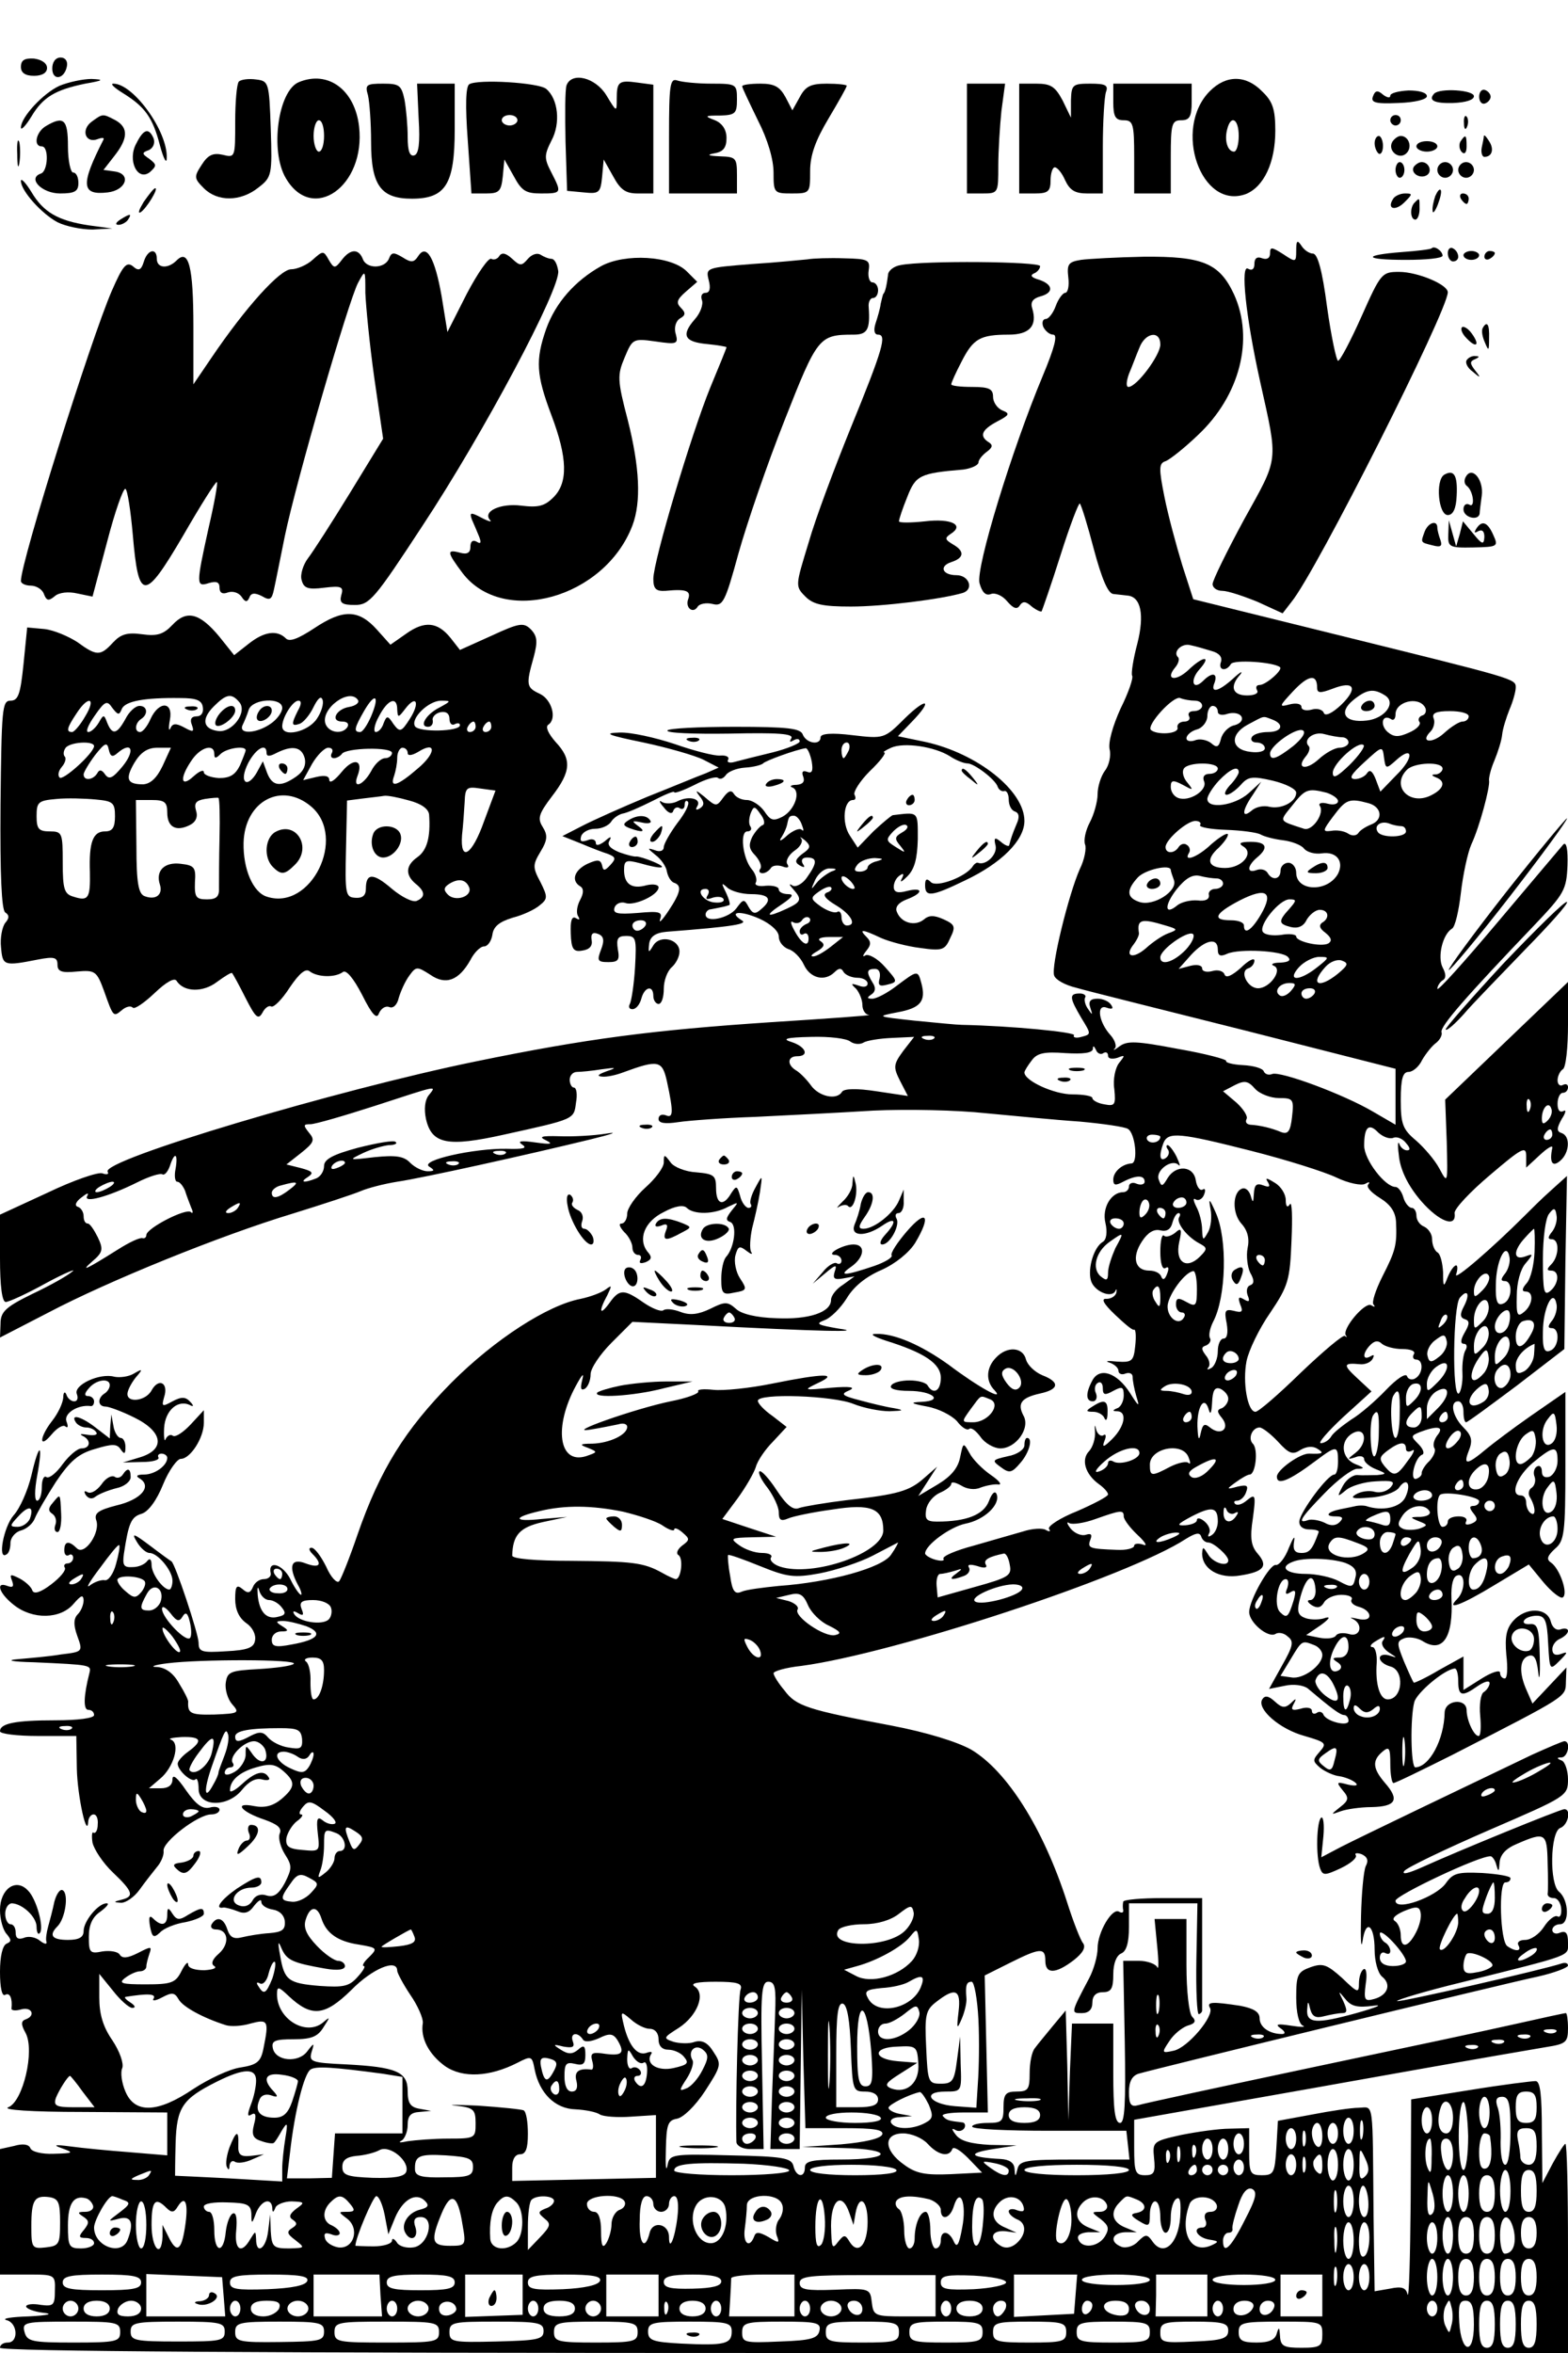 <?xml version="1.0" standalone="no"?>
<!DOCTYPE svg PUBLIC "-//W3C//DTD SVG 20010904//EN"
 "http://www.w3.org/TR/2001/REC-SVG-20010904/DTD/svg10.dtd">
<svg version="1.0" xmlns="http://www.w3.org/2000/svg"
 width="300pt" height="450pt" viewBox="0 0 300 450"
 preserveAspectRatio="xMidYMid meet">

<g transform="translate(0,450) scale(0.1,-0.1)"
fill="#000000" stroke="none">
<path d="M40 4372 c0 -11 8 -17 25 -17 16 0 25 6 25 15 0 9 -10 16 -25 18 -18
1 -25 -3 -25 -16z"/>
<path d="M100 4369 c0 -24 23 -21 28 4 2 10 -3 17 -12 17 -10 0 -16 -9 -16
-21z"/>
<path d="M114 4336 c-31 -14 -74 -60 -74 -80 0 -6 9 3 20 21 22 37 45 51 103
63 35 6 37 8 12 9 -16 0 -44 -6 -61 -13z"/>
<path d="M457 4344 c-4 -4 -7 -39 -7 -77 0 -68 0 -69 -24 -63 -18 4 -28 0 -40
-19 -15 -23 -15 -26 4 -45 26 -26 70 -26 104 1 26 20 27 24 24 113 -3 89 -4
91 -28 94 -14 2 -29 0 -33 -4z"/>
<path d="M572 4343 c-40 -16 -56 -132 -25 -184 51 -87 153 -15 140 99 -8 70
-59 108 -115 85z m48 -103 c0 -16 -4 -30 -10 -30 -5 0 -10 14 -10 30 0 17 5
30 10 30 6 0 10 -13 10 -30z"/>
<path d="M898 4339 c-7 -4 -8 -41 -3 -108 l7 -101 28 0 c25 0 29 4 32 33 l3
32 18 -32 c15 -28 23 -33 52 -33 40 0 40 1 20 40 -14 27 -14 33 0 61 18 33 13
80 -10 99 -14 12 -130 19 -147 9z m92 -69 c0 -5 -7 -10 -15 -10 -8 0 -15 5
-15 10 0 6 7 10 15 10 8 0 15 -4 15 -10z"/>
<path d="M1084 4337 c-3 -8 -3 -56 -2 -108 l3 -94 32 -3 c29 -3 32 -1 35 30
l3 33 18 -32 c14 -26 24 -33 47 -33 l30 0 0 104 0 104 -30 4 c-36 5 -40 2 -40
-31 0 -26 0 -26 -20 7 -21 34 -66 45 -76 19z"/>
<path d="M1280 4241 l0 -111 65 0 65 0 0 35 c0 33 -2 35 -32 36 -24 1 -27 3
-10 6 16 3 22 11 22 29 0 16 -8 28 -22 34 -21 8 -20 9 10 9 29 1 32 4 32 31 0
29 -1 30 -49 30 -27 0 -56 3 -65 6 -14 5 -16 -8 -16 -105z"/>
<path d="M2315 4326 c-72 -72 -17 -229 69 -197 34 14 56 60 56 121 0 41 -5 56
-25 75 -31 32 -69 32 -100 1z m55 -86 c0 -16 -4 -30 -9 -30 -12 0 -19 21 -13
43 7 28 22 20 22 -13z"/>
<path d="M235 4322 c42 -26 57 -46 71 -100 7 -26 13 -37 13 -24 2 51 -64 142
-102 142 -7 0 2 -8 18 -18z"/>
<path d="M704 4318 c3 -13 6 -53 6 -90 0 -83 19 -108 78 -108 65 0 82 28 82
133 l0 87 -36 0 -36 0 3 -67 c3 -47 0 -67 -8 -70 -9 -3 -13 8 -13 35 0 22 -3
54 -6 71 -6 28 -10 31 -41 31 -32 0 -35 -2 -29 -22z"/>
<path d="M1420 4335 c0 -3 14 -32 30 -65 19 -37 30 -75 30 -100 0 -39 1 -40
35 -40 35 0 35 1 35 43 0 30 10 58 35 100 19 32 35 60 35 63 0 2 -17 4 -38 4
-31 0 -41 -5 -52 -26 l-14 -25 -13 25 c-11 20 -21 26 -48 26 -19 0 -35 -2 -35
-5z"/>
<path d="M1850 4235 l0 -105 30 0 c30 0 30 1 30 53 0 28 3 76 6 105 l7 52 -37
0 -36 0 0 -105z"/>
<path d="M1950 4235 l0 -105 30 0 c25 0 30 4 30 25 0 14 4 25 8 25 5 0 14 -11
20 -25 9 -19 19 -25 42 -25 l30 0 0 89 c0 49 3 96 6 105 5 13 -1 16 -30 16
-34 0 -36 -2 -37 -32 l0 -33 -16 33 c-14 26 -22 32 -50 32 l-33 0 0 -105z"/>
<path d="M2130 4305 c0 -28 4 -35 20 -35 18 0 20 -7 20 -70 l0 -70 35 0 35 0
0 70 c0 63 2 70 20 70 16 0 20 7 20 35 l0 35 -75 0 -75 0 0 -35z"/>
<path d="M2627 4316 c-5 -12 4 -15 48 -13 33 1 55 7 55 13 0 7 -15 11 -35 11
-19 -1 -35 -5 -35 -10 0 -5 -6 -4 -14 2 -10 9 -15 8 -19 -3z"/>
<path d="M2744 4321 c-12 -13 0 -19 36 -18 25 1 40 6 40 13 0 12 -65 16 -76 5z"/>
<path d="M2830 4315 c0 -9 5 -15 11 -13 6 2 11 8 11 13 0 5 -5 11 -11 13 -6 2
-11 -4 -11 -13z"/>
<path d="M175 4267 c-21 -16 -11 -42 12 -33 8 3 13 3 11 -1 -44 -86 -43 -107
8 -101 35 4 46 35 14 40 l-22 3 21 27 c26 33 27 54 2 68 -25 13 -24 13 -46 -3z"/>
<path d="M2660 4270 c0 -5 5 -10 10 -10 6 0 10 5 10 10 0 6 -4 10 -10 10 -5 0
-10 -4 -10 -10z"/>
<path d="M2801 4264 c0 -11 3 -14 6 -6 3 7 2 16 -1 19 -3 4 -6 -2 -5 -13z"/>
<path d="M88 4259 c-19 -11 -25 -39 -8 -39 14 0 12 -48 -2 -52 -26 -9 2 -38
37 -38 28 0 35 4 35 20 0 11 -4 20 -10 20 -5 0 -10 23 -10 50 0 52 -8 59 -42
39z"/>
<path d="M261 4226 c-18 -32 2 -74 26 -55 13 12 13 14 -1 25 -15 10 -15 12 -1
17 8 4 12 13 9 22 -9 21 -19 19 -33 -9z"/>
<path d="M33 4205 c0 -22 2 -30 4 -17 2 12 2 30 0 40 -3 9 -5 -1 -4 -23z"/>
<path d="M2630 4226 c0 -8 4 -17 8 -20 4 -2 8 4 8 15 0 10 -4 19 -8 19 -4 0
-8 -6 -8 -14z"/>
<path d="M2664 4229 c-10 -17 13 -36 27 -22 12 12 4 33 -11 33 -5 0 -12 -5
-16 -11z"/>
<path d="M2794 4229 c-3 -6 -2 -15 3 -20 5 -5 9 -1 9 11 0 23 -2 24 -12 9z"/>
<path d="M2839 4240 c0 -3 -2 -13 -4 -22 -2 -10 1 -18 5 -18 15 0 19 15 9 30
-5 8 -9 13 -10 10z"/>
<path d="M2710 4220 c0 -5 9 -10 20 -10 11 0 20 5 20 10 0 6 -9 10 -20 10 -11
0 -20 -4 -20 -10z"/>
<path d="M2670 4175 c0 -8 4 -15 8 -15 5 0 9 7 9 15 0 8 -4 15 -9 15 -4 0 -8
-7 -8 -15z"/>
<path d="M2705 4181 c-7 -12 12 -24 25 -16 11 7 4 25 -10 25 -5 0 -11 -4 -15
-9z"/>
<path d="M2750 4175 c0 -8 7 -15 15 -15 8 0 15 7 15 15 0 8 -7 15 -15 15 -8 0
-15 -7 -15 -15z"/>
<path d="M2790 4175 c0 -8 7 -15 15 -15 8 0 15 7 15 15 0 8 -7 15 -15 15 -8 0
-15 -7 -15 -15z"/>
<path d="M40 4154 c0 -19 40 -63 70 -79 16 -8 46 -14 67 -14 l38 2 -45 6 c-59
9 -87 25 -110 64 -11 18 -20 27 -20 21z"/>
<path d="M275 4114 c-9 -15 -12 -23 -6 -20 11 7 35 46 28 46 -3 0 -12 -12 -22
-26z"/>
<path d="M2746 4125 c-3 -9 -6 -22 -5 -28 0 -7 5 -1 10 12 5 13 8 26 5 28 -2
2 -6 -3 -10 -12z"/>
<path d="M2665 4119 c-12 -19 5 -23 22 -6 16 16 16 17 1 17 -9 0 -20 -5 -23
-11z"/>
<path d="M2795 4120 c3 -5 8 -10 11 -10 2 0 4 5 4 10 0 6 -5 10 -11 10 -5 0
-7 -4 -4 -10z"/>
<path d="M2707 4113 c-10 -9 -9 -33 1 -33 4 0 8 9 8 20 0 23 0 22 -9 13z"/>
<path d="M230 4080 c-9 -6 -10 -10 -3 -10 6 0 15 5 18 10 8 12 4 12 -15 0z"/>
<path d="M2480 4021 c0 -23 -1 -23 -25 -7 -22 14 -25 14 -25 2 0 -10 -6 -13
-15 -10 -10 4 -15 0 -15 -11 0 -10 -5 -13 -12 -9 -15 10 -5 -90 23 -216 35
-157 36 -143 -31 -264 -33 -61 -60 -116 -60 -123 0 -7 8 -13 19 -13 10 0 40
-10 67 -21 l48 -22 17 22 c47 57 299 557 299 592 0 15 -58 39 -93 39 -33 0
-35 -2 -72 -85 -21 -47 -41 -85 -45 -85 -3 0 -13 46 -21 103 -9 69 -18 102
-27 102 -7 0 -17 7 -22 15 -8 12 -10 10 -10 -9z"/>
<path d="M2739 4025 c-3 -2 -28 -5 -56 -7 -78 -6 -74 -15 7 -15 38 0 70 3 70
8 0 9 -16 20 -21 14z"/>
<path d="M2770 4016 c0 -9 5 -16 10 -16 6 0 10 4 10 9 0 6 -4 13 -10 16 -5 3
-10 -1 -10 -9z"/>
<path d="M275 3999 c-5 -16 -10 -18 -21 -8 -12 9 -19 1 -40 -47 -40 -92 -174
-518 -174 -555 0 -5 9 -9 19 -9 10 0 22 -7 25 -16 5 -13 9 -14 21 -4 8 7 26 9
43 5 l29 -6 28 105 c15 58 31 103 35 101 4 -2 10 -42 14 -87 11 -129 22 -129
96 -3 34 59 63 105 65 103 2 -2 -5 -41 -16 -88 -24 -109 -24 -113 1 -105 14 4
20 2 20 -9 0 -10 6 -13 16 -9 9 3 20 0 26 -8 7 -11 11 -11 15 -2 3 9 10 10 24
3 15 -9 19 -7 23 12 3 13 12 59 21 103 22 106 122 450 140 484 14 26 14 26 14
-19 1 -25 8 -98 17 -162 l17 -117 -63 -103 c-35 -57 -71 -113 -81 -126 -9 -12
-15 -31 -12 -41 4 -16 12 -19 43 -15 33 4 38 2 33 -14 -4 -15 1 -19 26 -19 28
0 38 12 129 151 117 177 265 455 260 488 -2 13 -7 23 -13 23 -5 0 -15 4 -21 8
-7 4 -17 0 -24 -8 -12 -14 -15 -14 -30 0 -12 11 -20 13 -25 5 -3 -5 -10 -8
-15 -5 -5 3 -26 -27 -47 -67 l-37 -73 -11 68 c-13 74 -29 102 -45 77 -8 -12
-13 -13 -30 -2 -17 10 -21 10 -26 -3 -8 -19 -43 -20 -50 0 -8 20 -24 19 -40
-2 -13 -17 -15 -17 -25 0 -10 18 -11 18 -31 0 -11 -10 -30 -18 -41 -18 -21 0
-86 -71 -153 -170 l-34 -50 0 110 c0 115 -9 150 -32 127 -17 -17 -38 -15 -38
3 0 22 -18 18 -25 -6z"/>
<path d="M2800 4012 c0 -5 7 -9 15 -9 8 0 15 4 15 9 0 4 -7 8 -15 8 -8 0 -15
-4 -15 -8z"/>
<path d="M2840 4009 c0 -5 5 -7 10 -4 6 3 10 8 10 11 0 2 -4 4 -10 4 -5 0 -10
-5 -10 -11z"/>
<path d="M1150 3991 c-50 -28 -87 -70 -105 -120 -21 -60 -19 -88 10 -165 31
-82 32 -129 4 -157 -17 -17 -29 -20 -62 -16 -39 5 -75 -11 -59 -28 4 -4 -4 -2
-17 5 -21 11 -23 10 -18 -4 4 -9 10 -23 14 -33 4 -11 3 -14 -5 -9 -7 4 -12 1
-12 -10 0 -11 -6 -15 -20 -11 -26 7 -25 1 5 -39 78 -102 272 -48 325 91 17 45
14 111 -9 202 -20 76 -20 86 -6 119 15 36 16 37 59 31 41 -6 44 -5 39 14 -4
12 0 25 8 30 11 6 11 11 2 20 -10 10 -8 16 9 31 l22 19 -20 20 c-30 30 -118
35 -164 10z"/>
<path d="M1545 4004 c-11 -1 -59 -6 -107 -9 -87 -7 -88 -7 -82 -31 4 -15 2
-24 -6 -24 -7 0 -10 -6 -7 -14 3 -8 -3 -25 -14 -37 -26 -30 -20 -43 24 -47 20
-2 37 -5 37 -6 0 -2 -14 -36 -31 -77 -36 -88 -109 -332 -109 -366 0 -19 5 -24
23 -23 40 4 49 0 44 -15 -7 -17 9 -30 18 -15 3 5 16 8 28 5 20 -5 24 2 50 97
16 57 55 171 88 254 63 160 66 164 132 164 27 0 32 10 29 53 -1 9 3 17 8 17 6
0 10 7 10 15 0 8 -5 15 -11 15 -5 0 -9 10 -7 23 3 20 -1 22 -47 23 -27 1 -59
0 -70 -2z"/>
<path d="M2068 4003 c-24 -4 -27 -8 -24 -34 2 -16 -1 -29 -6 -29 -4 0 -13 -11
-18 -25 -5 -14 -14 -25 -19 -25 -6 0 -8 -7 -5 -15 4 -8 12 -15 19 -15 9 0 3
-24 -20 -79 -59 -141 -128 -366 -121 -396 5 -18 12 -25 22 -21 8 3 22 -3 31
-14 12 -14 19 -16 24 -8 6 9 12 8 23 -2 9 -7 18 -11 19 -9 1 2 18 50 36 107
18 57 35 101 37 99 3 -3 15 -42 27 -88 15 -56 27 -84 37 -85 8 -1 20 -2 27 -3
26 -2 33 -37 19 -92 -8 -30 -12 -57 -10 -61 3 -4 -7 -33 -22 -63 -15 -33 -24
-65 -21 -78 3 -12 -1 -31 -9 -41 -8 -11 -14 -31 -14 -45 0 -14 -7 -39 -15 -54
-8 -15 -12 -34 -9 -42 3 -7 -1 -29 -10 -47 -21 -47 -56 -188 -49 -204 3 -8 21
-18 42 -23 20 -6 165 -42 324 -82 l287 -73 0 -53 0 -54 -43 25 c-56 33 -177
78 -193 72 -7 -3 -14 0 -16 5 -2 6 -20 11 -40 12 -20 1 -34 5 -32 8 1 3 -40
14 -92 23 -79 15 -97 16 -112 5 -9 -7 -14 -9 -9 -4 4 4 0 16 -8 25 -23 25 -28
60 -8 53 11 -4 14 -2 9 5 -4 7 -16 12 -26 12 -14 0 -18 -5 -14 -17 5 -15 4
-15 -4 -3 -6 8 -8 18 -6 22 3 4 -2 8 -10 8 -21 0 -20 -8 3 -47 19 -31 19 -31
0 -36 -10 -3 -17 -1 -14 3 4 6 -119 18 -215 20 -8 0 -49 4 -90 8 -73 8 -74 8
-33 16 44 8 55 21 46 55 -7 26 -7 26 -47 -4 -18 -14 -39 -25 -47 -25 -10 0
-11 2 -2 8 8 5 9 13 3 22 -13 21 -12 27 4 27 8 0 11 -7 9 -18 -4 -14 0 -16 15
-12 20 5 20 6 -5 34 -14 16 -31 25 -37 22 -6 -4 -6 -1 1 8 10 12 10 18 1 27
-16 16 -8 15 28 -2 16 -7 50 -16 75 -19 42 -6 47 -4 57 19 11 22 9 26 -13 36
-18 8 -28 8 -38 -1 -17 -13 -43 -6 -51 15 -4 9 3 18 19 24 32 12 32 24 0 16
-18 -5 -25 -2 -25 8 0 8 5 18 12 22 7 5 8 2 3 -7 -4 -8 1 -5 11 5 14 14 19 34
20 71 0 54 2 52 -48 46 -3 -1 -20 -15 -37 -31 l-30 -31 -15 23 c-16 24 -12 68
6 68 5 0 6 4 3 10 -3 5 10 26 29 45 20 19 32 35 28 36 -4 0 2 4 13 9 25 11 83
2 112 -16 12 -8 27 -14 34 -14 13 0 54 -31 58 -45 2 -5 7 -9 12 -8 5 2 9 -6 9
-16 0 -11 5 -21 12 -23 8 -3 9 -11 3 -24 -8 -19 -11 -28 -14 -40 0 -4 -8 -1
-16 6 -12 10 -14 8 -10 -8 3 -17 -19 -38 -34 -32 -2 1 -7 -2 -10 -7 -13 -20
-69 -41 -80 -30 -8 8 -11 6 -11 -6 0 -23 12 -22 76 9 70 33 114 77 114 114 0
58 -90 129 -189 151 l-53 11 26 27 c42 43 30 49 -13 7 -39 -39 -40 -39 -100
-32 -40 5 -61 3 -61 -4 0 -16 -27 -12 -34 5 -4 12 -28 15 -130 15 -69 0 -127
-3 -129 -7 -3 -5 51 -7 119 -6 92 2 123 0 118 -9 -4 -7 -3 -8 4 -4 7 4 12 3
12 -2 0 -4 -24 -14 -52 -21 -29 -7 -61 -15 -72 -18 -10 -3 -16 -1 -13 4 3 5
-3 9 -15 8 -11 -1 -50 9 -87 22 -36 12 -84 23 -106 22 -32 -1 -22 -5 46 -19
47 -10 99 -25 115 -33 l29 -15 -25 -11 c-14 -5 -64 -26 -112 -45 -48 -20 -104
-45 -125 -56 l-37 -19 35 -14 c19 -8 42 -17 52 -20 15 -6 16 -9 5 -21 -11 -12
-14 -12 -16 -1 -3 11 -8 12 -28 3 -25 -12 -32 -32 -14 -43 7 -4 7 -13 0 -26
-6 -11 -8 -25 -4 -31 4 -7 3 -8 -4 -4 -8 5 -11 -5 -10 -29 1 -30 5 -36 22 -33
14 2 20 9 18 20 -2 12 2 16 12 12 11 -4 13 -12 6 -30 -8 -21 -7 -24 14 -24 19
0 22 4 18 25 -3 20 0 25 16 25 19 0 20 -5 17 -60 -2 -33 -7 -65 -10 -70 -3 -6
-1 -10 5 -10 7 0 14 9 17 20 6 23 23 27 23 5 0 -8 5 -15 10 -15 6 0 10 13 10
29 0 16 7 34 15 41 8 7 15 20 15 30 0 24 -37 33 -50 12 -9 -15 -10 -15 -8 3 2
14 12 21 33 23 130 10 157 15 144 22 -27 17 -2 19 34 3 22 -10 37 -24 37 -34
0 -10 8 -20 18 -24 11 -3 24 -17 30 -30 12 -26 40 -33 59 -14 8 8 13 8 17 0 4
-6 16 -11 27 -11 10 0 19 -5 19 -11 0 -6 -7 -8 -17 -4 -15 5 -16 4 -5 -6 6 -7
12 -21 12 -31 0 -10 6 -19 13 -19 6 -1 -79 -7 -189 -14 -224 -15 -350 -31
-564 -75 -264 -54 -718 -189 -704 -211 3 -5 -2 -6 -10 -3 -8 3 -55 -13 -105
-37 l-91 -42 0 -83 c0 -54 4 -84 11 -84 6 0 41 16 77 36 37 20 60 29 50 22 -9
-8 -43 -27 -77 -43 -51 -25 -60 -34 -60 -57 l-1 -26 93 48 c114 60 328 147
467 189 58 18 116 37 130 43 14 6 45 14 70 18 48 7 247 51 370 81 41 10 55 15
30 11 -25 -4 -65 -6 -90 -5 -35 1 -40 -1 -25 -8 14 -7 9 -8 -20 -4 -28 4 -36
3 -26 -4 11 -7 2 -9 -30 -8 -62 1 -166 -22 -148 -34 11 -7 11 -9 -3 -9 -9 0
-24 7 -33 16 -12 13 -28 15 -68 11 -51 -6 -51 -6 -22 8 17 8 39 14 49 15 11 0
17 3 13 6 -3 4 -36 -2 -72 -11 -48 -13 -65 -22 -65 -35 0 -10 -7 -21 -16 -24
-23 -9 -31 -7 -15 3 12 8 9 11 -13 17 l-28 7 28 22 c25 20 27 25 15 39 -11 14
-11 16 3 16 9 0 64 16 123 35 123 40 119 40 103 20 -7 -9 -9 -26 -5 -45 11
-48 41 -54 149 -30 136 30 134 29 138 61 3 16 1 29 -4 29 -4 0 -8 7 -8 15 0 8
6 15 14 15 7 0 29 2 47 5 29 4 30 3 9 -4 -16 -6 -19 -9 -8 -10 9 -1 27 3 40 8
68 25 75 23 84 -17 13 -60 12 -71 -2 -65 -8 3 -14 0 -14 -7 0 -8 12 -10 38 -6
20 3 87 8 147 10 61 3 162 8 226 12 64 3 160 1 215 -5 54 -5 135 -13 180 -16
44 -4 86 -10 92 -14 14 -8 20 -65 7 -66 -18 -1 -35 -16 -35 -31 0 -11 4 -12
19 -4 25 13 41 13 41 0 0 -5 -7 -7 -15 -4 -8 4 -15 1 -15 -5 0 -6 -5 -11 -11
-11 -23 0 -41 -30 -34 -59 4 -17 2 -32 -5 -36 -17 -10 -29 -50 -23 -73 5 -21
39 -36 47 -21 2 5 3 4 2 -3 -2 -7 -10 -12 -19 -12 -11 1 -6 -9 16 -30 18 -17
34 -31 37 -29 3 1 4 -13 2 -31 -3 -29 -6 -32 -35 -30 -18 2 -24 1 -14 -2 9 -3
17 -10 17 -16 0 -5 6 -8 13 -5 8 3 14 0 14 -6 0 -7 3 -23 7 -37 7 -22 5 -21
-12 6 -25 39 -58 50 -72 24 -13 -24 -13 -40 1 -40 6 0 9 7 6 15 -4 8 -2 17 3
20 6 4 10 -1 10 -10 0 -13 4 -14 20 -5 17 9 20 8 20 -9 0 -11 -6 -22 -12 -24
-10 -4 -10 -6 0 -6 19 -1 14 -29 -10 -53 -16 -16 -20 -17 -15 -4 4 9 3 15 -2
11 -5 -3 -12 3 -14 12 -2 10 -3 8 -2 -5 1 -13 -4 -29 -11 -37 -16 -16 -8 -44
18 -63 10 -7 18 -16 18 -20 0 -4 -27 -18 -59 -32 -33 -13 -57 -29 -54 -34 4
-5 1 -6 -6 -2 -6 4 -26 3 -44 -3 -17 -5 -60 -17 -94 -27 -34 -9 -60 -20 -58
-25 3 -4 -4 -5 -15 -2 -11 3 -20 9 -20 12 0 16 48 51 77 57 36 7 67 36 60 56
-3 8 -9 3 -15 -13 -10 -26 -43 -39 -99 -39 -20 0 -24 4 -21 23 2 12 13 26 26
32 12 5 22 13 22 17 0 5 8 3 19 -3 11 -7 26 -9 37 -4 11 4 26 7 34 6 8 -1 2 7
-14 18 -16 11 -35 30 -41 42 -12 21 -12 21 -18 -8 -4 -21 -18 -37 -43 -52
l-37 -22 18 28 18 28 -24 -21 c-29 -26 -51 -32 -149 -43 -41 -5 -82 -12 -91
-15 -11 -5 -24 5 -43 34 -15 23 -30 39 -33 36 -3 -3 4 -17 16 -32 11 -15 21
-36 21 -46 0 -15 4 -18 18 -12 9 4 47 12 84 17 75 12 98 2 98 -40 0 -43 -135
-90 -198 -69 -12 4 -20 12 -17 17 4 5 -4 9 -17 9 -14 0 -33 7 -44 15 -18 13
-16 14 26 15 l45 1 -52 17 -51 17 29 39 c16 22 31 48 35 60 3 12 18 34 33 49
l26 28 -27 21 c-16 11 -28 24 -28 29 0 15 144 10 183 -6 20 -8 51 -14 69 -14
27 1 29 2 8 6 -14 2 -43 9 -65 15 -35 9 -37 12 -20 19 13 6 2 8 -35 5 -53 -5
-54 -5 -25 9 41 19 12 19 -87 -1 -44 -9 -94 -14 -113 -12 -18 2 -32 1 -29 -3
2 -4 -22 -13 -53 -19 -68 -14 -207 -63 -153 -54 19 3 43 8 53 10 9 3 17 1 17
-5 0 -15 -34 -31 -67 -32 -24 0 -25 -2 -8 -8 19 -8 19 -8 -4 -16 -52 -16 -62
56 -19 135 12 22 16 26 12 11 -4 -16 -3 -21 5 -17 6 4 11 16 11 28 0 11 18 38
40 60 l40 40 122 -6 c243 -13 325 -14 273 -7 -40 7 -46 9 -28 16 12 4 31 23
43 42 13 22 36 41 66 54 27 12 53 33 65 52 31 52 22 66 -16 22 -18 -21 -32
-42 -29 -46 2 -4 -13 -13 -33 -20 -56 -19 -71 -20 -45 -2 26 18 29 43 5 43
-21 0 -55 -20 -35 -20 6 0 12 -5 12 -11 0 -5 -4 -8 -9 -5 -4 3 -17 -4 -27 -17
l-19 -22 24 20 c20 17 23 17 18 3 -4 -13 -1 -16 16 -13 l22 4 -22 -16 c-13 -8
-23 -21 -23 -29 0 -24 -43 -38 -105 -35 -37 1 -67 8 -77 18 -16 14 -21 14 -49
0 -23 -11 -39 -13 -57 -6 -13 5 -28 7 -33 3 -5 -3 -22 4 -38 15 -37 26 -46 26
-65 -1 -19 -26 -21 -16 -4 15 9 19 9 20 -3 11 -8 -6 -29 -14 -48 -18 -63 -12
-164 -77 -247 -160 -89 -90 -137 -167 -180 -291 -15 -44 -31 -84 -35 -89 -4
-5 -16 7 -25 28 -10 20 -22 36 -28 36 -6 0 -5 -5 2 -12 20 -20 14 -28 -13 -18
-28 11 -34 -5 -15 -41 6 -10 8 -19 6 -19 -3 0 -13 14 -21 31 -15 28 -43 36
-37 10 1 -6 -5 -11 -13 -11 -9 0 -18 -7 -21 -15 -5 -12 -10 -13 -20 -4 -11 9
-14 6 -14 -19 0 -20 7 -36 21 -46 12 -8 19 -22 17 -33 -2 -14 -14 -19 -56 -21
-46 -3 -52 -1 -52 16 0 17 -45 152 -52 156 -2 1 -20 14 -41 30 -32 24 -36 25
-25 7 7 -12 18 -21 24 -21 16 0 44 -34 44 -53 0 -9 -3 -17 -6 -17 -12 0 -34
30 -34 47 0 10 -3 14 -8 8 -4 -6 -16 -12 -28 -12 -17 -1 -20 3 -17 25 9 60 14
71 34 77 13 4 29 26 41 56 11 27 27 49 34 49 18 0 44 40 44 69 l0 24 -25 -27
c-14 -15 -29 -25 -34 -22 -5 4 -11 0 -14 -6 -2 -7 -4 2 -3 21 2 34 27 56 51
43 6 -3 5 1 -1 7 -9 10 -17 10 -34 1 -20 -11 -21 -10 -16 8 9 27 -10 38 -24
13 -11 -21 -49 -25 -46 -5 1 7 8 20 16 30 14 16 13 17 -4 7 -10 -6 -27 -8 -37
-6 -28 8 -79 -16 -72 -33 3 -8 1 -14 -5 -14 -6 0 -13 6 -15 13 -3 7 -6 4 -6
-6 -1 -11 -10 -30 -21 -44 -25 -32 -26 -56 -1 -26 10 12 22 19 26 15 5 -4 6 0
2 10 -5 15 22 32 46 29 4 -1 7 3 7 9 0 5 -5 10 -11 10 -8 0 -8 5 1 15 14 17
40 20 40 6 0 -6 -5 -13 -10 -16 -14 -9 -13 -25 2 -25 6 0 31 -9 55 -21 55 -27
60 -61 11 -76 l-33 -10 37 1 c20 0 34 4 31 9 -2 4 1 7 6 7 6 0 11 -4 11 -8 0
-15 -24 -32 -44 -32 -15 0 -17 -3 -8 -8 23 -15 2 -40 -45 -51 -35 -9 -43 -15
-39 -28 9 -23 -22 -69 -37 -54 -15 15 -24 14 -24 -4 0 -8 4 -12 9 -9 4 3 8 0
8 -5 0 -6 -5 -11 -11 -11 -5 0 -8 -4 -5 -8 3 -5 -9 -19 -26 -32 -21 -16 -33
-19 -36 -12 -2 7 -13 17 -24 23 -18 9 -20 9 -15 -4 4 -11 2 -14 -9 -10 -23 9
-16 -14 12 -36 36 -29 90 -28 115 2 14 16 18 18 19 7 0 -9 -5 -21 -11 -27 -8
-8 -9 -20 -1 -42 11 -30 10 -30 -31 -35 -23 -4 -60 -7 -82 -9 -25 -2 -14 -5
30 -6 110 -5 110 -5 106 -21 -11 -43 -12 -70 -2 -70 6 0 11 -4 11 -10 0 -6
-31 -10 -74 -10 -77 0 -106 -6 -106 -21 0 -5 33 -9 73 -9 l73 0 1 -62 c1 -53
20 -139 22 -100 1 6 5 12 10 12 6 0 9 -9 8 -19 0 -11 -4 -18 -8 -16 -3 3 -4
-6 -2 -19 3 -13 20 -39 39 -57 39 -37 41 -46 17 -52 -16 -4 -17 -5 -1 -6 9 0
25 11 35 25 10 14 25 33 33 43 8 9 14 23 13 31 -3 17 66 70 91 70 9 0 16 4 16
9 0 5 -9 7 -19 4 -14 -3 -26 6 -45 33 -17 25 -26 32 -26 21 0 -11 -8 -17 -22
-17 l-23 0 21 18 c26 21 40 68 21 75 -6 2 3 4 21 5 37 1 41 -7 12 -28 -11 -8
-20 -18 -20 -23 0 -13 27 -37 34 -30 3 4 6 -5 6 -18 0 -35 56 -36 83 -2 13 16
26 23 38 20 11 -3 17 -1 13 4 -9 15 -26 10 -51 -13 -13 -12 -23 -17 -23 -12 0
19 18 35 50 44 27 8 37 6 52 -7 24 -21 23 -31 -4 -54 -16 -13 -32 -17 -52 -13
-40 8 -25 -11 20 -26 25 -9 34 -16 29 -27 -3 -9 2 -26 10 -39 14 -22 14 -27 0
-55 -12 -22 -21 -28 -35 -24 -11 4 -22 0 -27 -10 -6 -10 -16 -13 -26 -9 -22 8
-4 34 24 34 11 0 19 5 19 10 0 15 -10 12 -47 -12 -30 -21 -44 -40 -25 -36 4 0
16 -3 26 -7 14 -6 23 -3 32 10 8 10 14 14 14 8 0 -7 10 -13 22 -15 13 -2 22
-11 23 -23 1 -16 -6 -20 -29 -22 -17 -1 -41 -5 -53 -8 -16 -4 -23 0 -28 15 -7
22 -20 26 -30 10 -3 -5 0 -10 8 -10 24 0 27 -27 6 -46 -13 -11 -16 -20 -9 -24
6 -4 -3 -7 -19 -8 -18 0 -31 4 -31 11 0 7 -6 1 -13 -13 -11 -22 -19 -25 -68
-25 -46 0 -53 2 -40 12 9 7 22 13 29 13 6 0 12 4 12 9 0 5 3 16 6 25 5 14 3
14 -22 1 -20 -10 -30 -11 -35 -3 -4 6 -19 8 -33 6 -24 -5 -26 -2 -26 28 0 23
7 38 22 48 12 9 18 16 12 16 -16 0 -44 -34 -44 -53 0 -12 -9 -17 -30 -17 -31
0 -37 9 -20 26 15 15 22 62 10 69 -5 3 -12 -7 -16 -22 -3 -15 -9 -37 -12 -48
-3 -11 -5 -24 -3 -29 1 -5 -4 -4 -12 2 -8 7 -22 10 -31 6 -11 -4 -16 -1 -16
10 0 9 -4 16 -10 16 -5 0 -10 9 -10 20 0 11 6 20 13 20 20 -1 47 -26 47 -45 0
-10 3 -16 6 -12 9 9 -6 66 -23 82 -23 24 -53 2 -53 -38 0 -18 6 -39 13 -46 9
-11 9 -14 0 -18 -8 -3 -13 -24 -13 -54 0 -31 4 -48 10 -44 9 5 14 -7 12 -26
-1 -4 8 -5 18 -2 21 6 29 -12 9 -19 -9 -3 -9 -10 0 -26 18 -34 -5 -131 -33
-142 -13 -5 44 -9 142 -9 l162 -1 0 -41 0 -41 -72 6 c-40 3 -91 8 -113 11 -31
4 -35 3 -15 -4 22 -8 20 -9 -17 -10 -23 -1 -43 4 -45 11 -3 7 -14 9 -31 4
l-27 -6 0 -120 0 -120 53 0 c52 0 53 0 52 -31 0 -28 -3 -30 -27 -27 -16 3 -28
1 -28 -3 0 -4 15 -10 32 -12 21 -2 12 -5 -27 -7 -33 -1 -52 -4 -43 -7 22 -5
24 -43 3 -43 -8 0 -15 -4 -15 -10 0 -7 507 -10 1500 -10 l1500 0 0 200 c0 110
-2 200 -5 200 -2 0 -13 -17 -24 -37 l-20 -38 -1 98 c0 70 -3 97 -12 97 -7 0
-64 -7 -125 -17 l-113 -18 -1 -195 c-1 -107 -3 -187 -6 -178 -3 13 -11 16 -34
11 l-29 -5 -2 143 c-2 227 1 209 -28 208 -14 0 -54 -6 -90 -13 l-65 -12 -3
-52 c-3 -48 -5 -52 -28 -52 -22 0 -24 4 -24 45 l0 45 -37 -1 c-21 0 -63 -6
-93 -12 -54 -12 -55 -13 -52 -44 3 -28 0 -33 -17 -33 -19 0 -21 6 -21 53 l0
53 158 28 c86 15 254 45 372 66 118 21 234 41 258 45 38 6 42 9 42 36 0 16 -2
29 -4 29 -3 0 -44 -9 -93 -20 -48 -11 -227 -49 -398 -85 -170 -36 -318 -68
-327 -71 -14 -4 -18 1 -18 25 0 20 6 31 18 35 26 8 698 172 765 186 31 7 57
17 57 21 0 5 -6 6 -12 4 -36 -12 -311 -75 -315 -72 -2 2 54 19 124 36 216 54
203 49 203 76 0 18 -4 23 -15 19 -8 -4 -15 -1 -15 5 0 6 7 11 15 11 18 0 17
46 -2 62 -19 15 -17 114 2 122 15 5 22 36 8 36 -8 0 -206 -81 -272 -111 -27
-12 -40 -15 -34 -7 6 7 79 42 162 78 148 64 151 65 151 97 0 17 -6 34 -12 36
-10 4 -10 6 0 6 12 1 18 31 5 31 -3 0 -31 -12 -62 -26 -117 -56 -328 -157
-365 -176 l-38 -20 4 40 c2 22 0 38 -4 36 -9 -6 -11 -75 -2 -98 5 -13 9 -13
39 1 19 9 32 20 29 25 -3 4 2 5 11 2 11 -5 14 -12 8 -23 -4 -9 -8 -52 -9 -96
-1 -44 0 -65 3 -47 6 43 23 31 23 -17 0 -21 6 -44 14 -51 19 -15 11 -36 -15
-43 -18 -5 -20 -2 -16 29 3 18 1 31 -4 28 -5 -3 -9 -15 -9 -27 0 -19 -2 -19
-32 10 -29 26 -37 29 -60 21 -25 -9 -28 -14 -28 -58 0 -29 5 -51 13 -54 6 -3
-4 -3 -23 0 -26 4 -31 3 -20 -5 9 -6 10 -11 3 -11 -24 0 -43 13 -43 30 0 12
-11 19 -37 24 -53 8 -65 8 -58 -4 9 -15 -43 -77 -70 -82 -22 -5 -23 -4 -8 18
8 13 24 26 35 30 15 4 17 9 9 17 -6 6 -11 48 -11 99 l0 88 -31 0 -30 0 5 -52
c3 -29 3 -47 0 -40 -3 6 -19 12 -35 12 l-30 0 3 -155 c2 -119 0 -155 -9 -155
-10 0 -13 26 -13 95 l0 95 -40 0 -39 0 -4 -92 -3 -93 -2 105 -3 105 -25 -30
c-13 -16 -29 -35 -34 -42 -6 -7 -10 -28 -10 -48 0 -31 -3 -35 -25 -35 -21 0
-25 -5 -25 -30 0 -27 -3 -30 -30 -30 -16 0 -30 -3 -30 -7 0 -5 66 -8 147 -8
l148 0 3 -27 3 -28 -105 0 c-91 0 -105 -2 -109 -17 -4 -17 -5 -17 -6 0 -1 11
-10 17 -26 18 -60 3 -66 11 -15 19 l45 7 -51 1 c-35 2 -56 7 -65 19 -8 10 -9
14 -2 10 6 -4 14 -3 18 3 3 5 1 11 -4 11 -26 3 -30 4 -37 12 -4 4 14 7 39 7
l47 0 -3 131 -3 131 48 24 c58 29 68 30 68 4 0 -26 20 -25 54 1 18 14 24 25
18 33 -5 6 -19 42 -31 80 -45 139 -114 249 -183 290 -27 15 -85 33 -153 46
-159 30 -182 37 -204 67 -12 14 -21 29 -21 33 0 4 24 11 53 14 179 24 626 171
736 243 18 11 26 13 29 5 2 -7 8 -12 14 -12 10 0 38 -25 38 -34 0 -14 -30 -5
-39 12 -9 14 -10 15 -11 1 0 -30 33 -49 73 -42 45 7 54 18 33 42 -12 14 -15
29 -9 67 6 45 5 48 -11 35 -9 -8 -19 -11 -23 -7 -3 3 -2 6 4 6 6 0 14 7 17 16
5 13 2 15 -16 11 -22 -6 -22 -5 -4 8 11 8 23 15 27 15 11 0 17 48 6 59 -10 10
-1 31 13 31 5 0 21 -12 35 -27 21 -23 28 -26 43 -16 12 7 24 8 33 2 13 -8 10
-10 -16 -9 -17 1 -62 -31 -62 -44 0 -17 22 -9 74 30 40 30 43 30 43 -1 0 -14
-3 -25 -7 -25 -13 0 -65 -71 -67 -89 -1 -10 7 -16 19 -16 11 0 19 -2 18 -5
-12 -34 -18 -40 -33 -40 -13 0 -17 6 -14 23 2 12 -2 6 -10 -13 -7 -19 -19 -34
-25 -33 -11 3 -51 -67 -51 -90 0 -20 36 -50 50 -42 6 4 17 2 24 -5 12 -9 10
-18 -11 -55 l-25 -45 30 6 c17 4 36 1 44 -5 45 -38 62 -51 70 -51 4 0 8 -5 8
-11 0 -12 -43 -1 -48 12 -2 5 -8 7 -13 3 -5 -3 -9 -1 -9 4 0 6 -10 8 -22 4
-16 -4 -19 -2 -13 9 6 11 5 12 -5 2 -11 -10 -17 -10 -31 3 -12 11 -19 12 -24
4 -11 -18 33 -57 81 -70 41 -12 43 -14 29 -30 -14 -16 -14 -18 1 -31 9 -7 26
-15 37 -16 12 -2 26 -8 31 -13 5 -5 -1 -6 -15 -3 -22 6 -23 5 -10 -11 12 -14
12 -19 -5 -32 -19 -15 -18 -15 1 -8 11 4 38 8 59 8 47 1 54 14 26 46 -24 28
-25 43 -5 60 13 11 15 7 15 -24 0 -20 3 -36 6 -36 4 0 55 25 113 54 224 115
216 110 217 140 l1 27 -32 -34 -33 -35 -11 25 c-15 33 -14 60 3 66 11 4 16 -4
19 -31 2 -20 4 -8 3 28 -1 55 -4 65 -18 64 -10 -1 -15 2 -12 7 3 5 14 9 24 9
16 0 20 -9 22 -53 3 -52 3 -52 22 -33 16 16 16 18 3 13 -11 -4 -17 -1 -17 9 0
8 7 17 15 20 8 4 15 10 15 15 0 4 -6 6 -14 3 -8 -3 -16 3 -19 15 -7 27 -48 28
-72 1 -13 -15 -16 -30 -13 -65 3 -25 2 -45 -3 -45 -5 0 -9 5 -9 11 0 6 -16 1
-35 -11 l-35 -22 0 32 0 32 -47 -26 c-25 -15 -47 -25 -48 -24 -2 2 -10 20 -19
41 -14 35 -14 38 1 44 8 3 24 1 34 -5 39 -25 60 6 56 82 -1 24 3 41 11 43 16
6 16 -29 0 -45 -23 -23 8 -12 72 27 l65 39 28 -34 c16 -19 33 -32 37 -29 11 7
-6 56 -23 67 -9 6 -6 13 8 26 18 15 20 30 20 159 l0 141 -65 -45 c-36 -25 -74
-54 -85 -63 -38 -32 -46 -33 -35 -5 8 20 6 29 -10 45 -21 21 -27 50 -10 50 6
0 10 -9 10 -20 0 -11 2 -20 5 -20 3 0 46 32 97 70 l91 70 2 166 3 165 -31 -28
c-17 -15 -40 -38 -51 -49 -60 -60 -136 -126 -130 -111 3 9 3 17 0 17 -4 0 -11
-10 -16 -22 -8 -21 -9 -20 -9 9 -1 17 -5 35 -11 38 -5 3 -10 14 -10 25 0 10
-7 20 -15 24 -8 3 -15 12 -15 21 0 8 -4 15 -9 15 -5 0 -13 9 -16 20 -3 11 -10
20 -15 20 -20 0 -60 52 -60 79 0 36 9 44 27 25 9 -8 21 -13 29 -10 7 3 18 -2
24 -10 8 -9 9 -14 2 -14 -6 0 -13 6 -15 13 -3 6 -3 -6 0 -28 4 -26 18 -54 42
-82 35 -40 68 -52 64 -23 -1 8 30 41 68 73 61 52 69 56 69 36 l0 -22 26 24
c14 13 25 20 24 14 -6 -28 0 -38 15 -25 18 15 20 47 3 53 -10 3 -10 9 0 27 8
12 9 19 3 15 -7 -3 -11 2 -11 14 0 12 5 21 10 21 6 0 10 5 10 11 0 5 -4 7 -10
4 -5 -3 -10 1 -10 9 0 8 5 18 10 21 6 3 10 42 10 87 l0 80 -117 -112 -118
-113 3 -81 c2 -80 2 -81 -14 -51 -9 17 -30 41 -45 54 -25 21 -29 31 -29 77 0
41 4 54 15 54 8 0 20 10 26 23 7 12 19 27 26 32 8 6 13 16 11 21 -3 11 47 68
177 204 58 61 62 68 64 115 1 30 -2 46 -8 40 -5 -6 -61 -72 -125 -148 -64 -76
-116 -134 -116 -128 0 5 5 13 10 16 7 4 7 12 0 25 -10 20 0 63 18 74 6 3 13
34 17 68 4 35 13 77 20 93 16 34 36 110 34 122 -1 4 3 22 10 38 7 17 14 39 15
50 1 11 8 33 14 48 7 16 12 35 12 42 0 17 2 16 -346 102 l-271 67 -21 65 c-11
36 -27 95 -34 130 -11 55 -11 65 2 69 8 3 36 25 62 50 80 75 108 183 69 269
-28 60 -60 73 -173 72 -51 -1 -105 -4 -120 -6z m152 -162 c0 -20 -45 -81 -61
-81 -5 0 -4 11 1 25 6 14 14 36 20 50 11 29 40 34 40 6z m98 -586 c15 -4 21
-12 18 -21 -6 -16 10 -19 19 -4 5 9 82 4 94 -6 6 -5 -27 -34 -39 -34 -6 0 -8
-4 -5 -10 4 -6 -5 -10 -19 -10 -28 0 -34 17 -13 40 6 8 0 5 -14 -8 -29 -26
-44 -28 -35 -7 6 18 -5 20 -22 3 -20 -20 -26 1 -7 22 24 27 7 26 -22 -2 -24
-22 -44 -18 -25 5 7 8 9 17 6 20 -11 10 7 28 24 23 10 -2 27 -7 40 -11z m202
-70 c0 -11 6 -11 30 -2 41 16 49 1 16 -31 -17 -16 -30 -22 -33 -16 -2 7 -13
10 -23 7 -11 -3 -20 -1 -20 5 0 6 -10 8 -22 5 -22 -6 -21 -4 6 25 29 31 46 34
46 7z m130 -15 c22 -14 0 -44 -35 -48 -42 -5 -55 15 -26 39 26 21 39 23 61 9z
m-364 -10 c8 0 14 -4 14 -10 0 -5 -7 -10 -16 -10 -8 0 -12 -4 -9 -10 3 -5 -1
-10 -9 -10 -9 0 -15 -6 -13 -12 2 -12 -40 -14 -51 -4 -9 9 43 66 56 61 7 -3
20 -5 28 -5z m440 -12 c4 -6 2 -14 -4 -16 -7 -2 -10 -8 -6 -13 3 -5 -6 -14
-20 -20 -20 -9 -29 -9 -41 1 -15 13 -11 35 6 25 5 -4 9 0 9 9 0 24 43 35 56
14z m-396 -9 c0 -6 8 -8 19 -4 11 3 22 1 26 -5 4 -7 -2 -14 -13 -17 -11 -2
-23 -14 -26 -26 -4 -16 -8 -18 -19 -8 -8 6 -22 9 -31 5 -9 -3 -16 -1 -16 4 0
6 9 14 20 17 11 3 20 15 20 26 0 10 5 19 10 19 6 0 10 -5 10 -11z m480 -9 c0
-5 -5 -10 -12 -10 -6 0 -22 -10 -35 -22 -23 -21 -47 -18 -26 3 6 6 9 18 6 25
-4 10 4 14 31 14 20 0 36 -4 36 -10z m-376 -6 c24 -9 19 -24 -8 -24 -14 0 -28
-4 -31 -10 -3 -5 1 -10 9 -10 9 0 16 -5 16 -11 0 -6 -12 -9 -27 -7 -38 4 -41
33 -6 52 34 18 28 17 47 10z m40 -51 c-31 -24 -44 -29 -44 -14 0 15 51 51 63
44 6 -4 -2 -16 -19 -30z m94 17 c6 0 12 -4 12 -10 0 -5 -8 -10 -17 -10 -9 0
-27 -10 -40 -22 -24 -22 -44 -18 -25 5 7 8 9 17 6 20 -12 12 9 29 30 23 11 -3
27 -6 34 -6z m-944 -25 c-4 -8 -8 -15 -10 -15 -2 0 -4 7 -4 15 0 8 4 15 10 15
5 0 7 -7 4 -15z m958 -28 c-24 -23 -32 -27 -32 -15 0 18 49 62 59 53 3 -3 -9
-20 -27 -38z m-1029 7 c3 -18 1 -24 -9 -20 -8 3 -11 0 -7 -10 3 -9 -1 -14 -13
-15 -11 0 -14 -3 -8 -5 17 -7 5 -43 -19 -56 -18 -9 -23 -7 -35 11 -8 11 -23
21 -33 21 -10 0 -21 5 -25 12 -5 8 -11 5 -20 -7 -13 -18 -14 -18 -36 1 -16 13
-19 14 -10 2 10 -12 10 -18 1 -24 -7 -4 -9 -3 -5 4 9 14 -15 21 -37 10 -9 -5
-23 -6 -30 -2 -7 5 -6 0 3 -10 8 -11 16 -14 18 -7 2 6 8 9 13 5 5 -3 9 0 9 7
0 7 3 9 6 6 4 -4 -5 -22 -20 -41 -14 -19 -26 -40 -26 -46 0 -7 -7 -10 -17 -6
-15 5 -15 4 1 -9 11 -8 21 -23 22 -32 2 -10 8 -19 13 -21 16 -5 14 -18 -10
-54 -12 -18 -19 -25 -16 -16 5 14 -1 16 -43 12 -40 -3 -48 -1 -44 11 3 7 12
11 21 8 16 -6 63 15 63 30 0 5 -10 7 -23 4 -28 -8 -43 2 -43 29 0 19 4 20 31
13 41 -12 56 -10 25 3 -14 6 -28 10 -32 10 -4 -1 -19 3 -33 8 -17 7 -24 14
-19 22 5 9 2 9 -9 -1 -11 -8 -17 -9 -17 -3 0 6 -7 9 -16 5 -12 -4 -15 -2 -12
8 3 8 15 14 27 14 12 0 25 6 30 13 4 7 14 14 22 16 8 1 33 12 57 24 23 12 42
20 42 17 0 -3 17 3 39 14 21 11 42 17 45 13 4 -3 10 -1 15 6 4 6 20 13 37 14
16 1 31 5 34 8 4 5 62 26 81 29 4 1 9 -11 12 -25z m1118 2 c33 30 35 5 1 -28
l-31 -32 -9 24 c-6 15 -11 19 -16 12 -4 -7 -15 -12 -24 -12 -12 1 -7 9 18 32
35 32 35 32 38 9 3 -22 4 -22 23 -5z m-341 -16 c0 -5 -7 -10 -16 -10 -10 0
-14 -6 -10 -15 6 -17 -29 -39 -50 -31 -8 3 -14 12 -14 21 0 13 4 14 23 4 20
-11 21 -11 9 4 -8 9 -11 21 -7 27 8 13 65 13 65 0z m430 0 c0 -5 -6 -10 -12
-11 -10 0 -10 -2 0 -6 18 -7 15 -21 -8 -33 -42 -23 -80 16 -48 48 14 14 68 16
68 2z m-390 -7 c0 -3 -7 -15 -17 -25 -9 -10 -12 -18 -6 -18 5 0 17 8 27 19 14
16 22 17 61 8 25 -6 45 -16 45 -23 0 -18 -29 -32 -51 -27 -11 3 -26 0 -34 -7
-20 -17 -19 0 2 30 l16 25 -24 -22 c-27 -24 -79 -31 -79 -11 0 6 10 22 22 35
21 22 38 30 38 16z m168 -39 c12 -4 22 -11 22 -16 0 -6 -9 -8 -20 -5 -11 3
-18 1 -15 -4 10 -14 -14 -49 -30 -44 -49 16 -48 13 -23 44 25 32 30 34 66 25z
m80 -20 c26 -7 29 -32 5 -41 -10 -4 -21 -11 -24 -16 -4 -6 -13 -6 -20 -1 -8 5
-22 7 -32 5 -17 -2 -17 0 4 28 24 32 30 35 67 25z m-1159 -42 c-5 -2 -14 -12
-20 -23 -7 -15 -6 -23 6 -35 8 -9 13 -20 10 -25 -4 -5 -2 -9 4 -9 5 0 12 4 16
10 3 5 13 6 22 3 10 -4 14 -2 9 5 -3 6 3 17 14 25 11 7 17 18 13 23 -4 5 -1 3
7 -3 12 -11 11 -15 -5 -26 -14 -11 -15 -16 -5 -22 9 -5 11 -4 6 3 -4 7 -1 12
8 12 20 0 20 -10 0 -38 -8 -12 -21 -19 -27 -16 -8 5 -8 3 1 -7 17 -19 15 -24
-13 -37 -39 -18 -43 -14 -10 8 21 14 25 20 13 20 -10 0 -18 4 -18 9 0 5 -11 8
-25 7 -13 -2 -22 1 -19 6 3 5 0 17 -8 26 -17 21 -23 72 -8 72 6 0 9 4 6 9 -4
5 -3 16 0 25 6 15 8 15 19 -1 8 -10 9 -20 4 -21z m75 1 c4 -10 4 -14 0 -10 -4
4 -16 -1 -27 -10 -14 -13 -18 -13 -11 -3 5 8 9 18 10 23 3 15 4 17 13 17 5 0
12 -8 15 -17z m192 -15 c-14 -8 -15 -12 -4 -25 12 -15 11 -15 -8 -3 -19 12
-20 14 -5 30 9 9 20 15 25 12 5 -3 1 -9 -8 -14z m570 14 c-2 -4 20 -8 49 -9
30 -1 60 -5 67 -9 7 -4 26 -9 43 -11 16 -2 35 -9 40 -16 6 -7 21 -11 34 -9 28
4 43 -15 31 -39 -20 -36 -80 -34 -80 2 0 10 -7 19 -15 19 -8 0 -15 -7 -15 -15
0 -17 -16 -20 -25 -4 -4 6 -13 8 -21 5 -19 -7 -18 8 1 24 23 19 18 30 -12 30
-21 0 -24 -3 -14 -9 21 -13 -3 -41 -35 -41 -33 0 -38 16 -12 39 12 12 19 23
17 26 -3 2 -17 -7 -32 -20 -25 -24 -54 -35 -42 -16 3 5 1 12 -4 15 -5 4 -12 2
-16 -4 -8 -13 -25 -13 -25 0 0 14 41 50 57 50 8 0 12 -4 9 -8z m385 -2 c5 0 9
-4 9 -10 0 -12 -47 -13 -54 -1 -8 12 6 22 22 16 7 -3 18 -5 23 -5z m-1003 -67
c-10 -2 -18 -8 -18 -12 0 -4 -7 -8 -15 -8 -11 0 -12 4 -4 14 6 7 21 12 33 12
17 -1 17 -2 4 -6z m-88 -20 c-8 -4 -21 -13 -28 -22 -11 -14 -11 -13 -2 7 6 12
18 22 28 21 14 0 14 -2 2 -6z m650 3 c0 -2 3 -11 6 -19 8 -21 -39 -51 -66 -42
-24 8 -26 22 -3 47 14 15 63 26 63 14z m-605 -35 c-6 -5 -25 10 -25 20 0 5 6
4 14 -3 8 -7 12 -15 11 -17z m693 19 c6 0 12 -4 12 -10 0 -5 -7 -10 -15 -10
-8 0 -14 -6 -12 -12 1 -8 -7 -12 -22 -10 -13 1 -30 -3 -38 -9 -25 -21 -26 -1
-2 30 17 21 30 29 44 26 11 -3 26 -5 33 -5z m-891 -30 c35 0 42 -10 19 -29
-11 -10 -16 -9 -24 5 -8 15 -10 15 -23 -3 -14 -19 -59 -29 -59 -12 0 5 5 10
10 10 6 1 15 3 20 4 6 1 12 3 15 4 3 0 0 11 -6 24 -9 18 -9 20 2 10 7 -7 28
-13 46 -13z m145 3 c-9 -4 -3 -12 17 -24 30 -18 41 -39 21 -39 -5 0 -10 7 -10
16 0 8 -4 13 -8 10 -5 -3 -19 2 -31 10 -21 15 -21 17 -4 29 10 7 20 11 23 8 3
-3 -1 -8 -8 -10z m-228 -5 c-5 -8 -2 -9 9 -5 9 3 19 2 21 -2 3 -5 -4 -8 -16
-7 -22 1 -39 26 -18 26 6 0 8 -5 4 -12z m1059 -36 c-18 -31 -33 -41 -33 -22 0
6 -11 10 -25 10 -37 0 -31 13 17 38 51 26 65 16 41 -26z m54 10 c-22 -24 -21
-29 3 -35 13 -3 24 1 30 14 6 10 17 19 25 19 17 0 20 -16 4 -25 -6 -5 -4 -11
7 -19 11 -9 13 -15 6 -20 -13 -8 -62 3 -62 13 0 4 -13 6 -29 3 -16 -2 -31 0
-35 6 -8 13 32 62 51 62 14 0 14 -2 0 -18z m-924 -29 c-7 -3 -13 -9 -13 -14 0
-6 4 -8 8 -5 5 3 9 -1 9 -9 0 -18 -14 -10 -28 17 -7 13 -7 18 -1 14 6 -3 14
-1 17 5 4 5 10 7 14 3 3 -4 0 -9 -6 -11z m-308 -3 c-3 -5 -10 -10 -16 -10 -5
0 -9 5 -9 10 0 6 7 10 16 10 8 0 12 -4 9 -10z m995 0 c24 -7 24 -8 5 -15 -11
-4 -30 -17 -42 -28 -25 -22 -43 -17 -24 7 6 8 11 18 10 22 -4 26 5 28 51 14z
m39 -46 c-23 -24 -49 -32 -49 -15 0 15 51 51 62 45 5 -3 -1 -17 -13 -30z
m-680 5 c-13 -10 -28 -19 -34 -18 -5 0 -2 4 9 10 13 8 15 13 6 19 -7 4 -1 8
16 8 l27 0 -24 -19z m741 -5 c0 -12 5 -14 18 -8 23 10 104 6 116 -6 7 -7 1
-10 -14 -11 -14 0 -20 -3 -13 -6 18 -7 -7 -43 -30 -43 -20 0 -36 32 -19 38 7
2 12 9 12 15 0 6 -12 0 -26 -14 -17 -15 -28 -20 -31 -13 -2 7 -13 10 -23 7
-11 -3 -20 -1 -20 5 0 6 -10 8 -22 5 l-23 -6 24 27 c27 29 51 34 51 10z m190
-34 c-34 -27 -59 -27 -35 0 10 11 28 20 39 20 20 0 20 -1 -4 -20z m40 -12
c-37 -30 -55 -21 -24 13 9 10 23 15 31 12 14 -5 12 -9 -7 -25z m-90 -33 c-7
-8 -16 -12 -21 -9 -13 8 -1 24 18 24 13 0 13 -3 3 -15z m45 -5 c-3 -5 -10 -10
-16 -10 -5 0 -9 5 -9 10 0 6 7 10 16 10 8 0 12 -4 9 -10z m-888 -92 c7 -5 18
-6 25 -2 6 4 31 8 54 9 l43 2 -21 -27 c-19 -26 -19 -31 -6 -57 l15 -29 -60 9
c-39 6 -62 5 -66 -1 -10 -17 -45 -9 -60 13 -8 11 -21 24 -28 28 -18 11 -16 27
2 27 24 0 17 18 -10 27 -20 6 -12 9 37 10 35 1 68 -3 75 -9z m160 6 c-3 -3
-12 -4 -19 -1 -8 3 -5 6 6 6 11 1 17 -2 13 -5z m324 -28 c5 3 9 1 9 -5 0 -6 8
-7 18 -4 15 6 15 5 3 -10 -7 -9 -12 -31 -9 -50 3 -30 1 -33 -19 -29 -13 2 -23
8 -23 12 0 4 -17 7 -38 7 -35 0 -92 26 -92 42 0 3 7 14 14 23 10 14 24 17 64
14 34 -2 52 0 53 8 0 7 2 6 6 -2 2 -6 9 -10 14 -6z m336 -86 c27 0 29 -2 25
-36 -3 -28 -8 -34 -21 -29 -19 8 -41 13 -59 14 -7 1 -10 5 -7 11 3 5 -6 19
-19 31 l-26 22 23 12 c18 9 25 8 38 -7 9 -10 30 -18 46 -18z m480 -22 c-3 -8
-6 -5 -6 6 -1 11 2 17 5 13 3 -3 4 -12 1 -19z m34 -21 c-8 -8 -11 -7 -11 4 0
20 13 34 18 19 3 -7 -1 -17 -7 -23z m9 -27 c0 -5 -5 -10 -11 -10 -5 0 -7 5 -4
10 3 6 8 10 11 10 2 0 4 -4 4 -10z m-750 -4 c0 -11 -19 -15 -25 -6 -3 5 1 10
9 10 9 0 16 -2 16 -4z m174 -27 c67 -17 140 -40 163 -51 23 -11 48 -16 55 -12
7 4 10 4 6 -1 -5 -5 6 -16 22 -26 21 -13 30 -27 31 -46 2 -44 -1 -55 -26 -104
-13 -26 -21 -50 -17 -54 4 -5 2 -5 -5 -1 -12 6 -56 -46 -48 -58 3 -3 2 -4 -2
-1 -3 3 -41 -29 -84 -70 -42 -41 -81 -75 -87 -75 -15 0 -25 56 -17 97 4 20 24
62 45 92 35 52 38 63 41 138 2 45 1 76 -3 70 -5 -8 -8 -4 -8 8 0 11 -9 26 -21
33 -16 10 -19 10 -13 1 5 -9 2 -10 -9 -6 -13 5 -17 1 -18 -16 -1 -18 -2 -18
-6 -4 -3 10 -10 16 -16 14 -19 -6 -20 -47 -2 -67 12 -13 16 -29 12 -47 -3 -15
0 -37 5 -47 8 -14 8 -21 0 -24 -6 -2 -8 -10 -5 -19 5 -12 3 -14 -7 -8 -10 6
-12 4 -7 -10 6 -14 3 -16 -12 -12 -17 4 -19 1 -14 -24 3 -18 1 -29 -6 -29 -6
0 -11 -11 -11 -24 0 -14 -6 -28 -12 -32 -7 -4 -10 -4 -6 1 4 4 2 15 -5 23 -9
12 -9 16 1 19 6 3 10 9 7 14 -3 5 0 19 6 31 25 47 28 158 5 209 -12 27 -14 29
-10 7 3 -15 1 -35 -5 -45 -9 -16 -10 -16 -11 5 0 13 -5 33 -11 44 -6 12 -7 18
-1 14 5 -3 13 1 16 10 3 8 2 12 -3 9 -5 -3 -11 5 -13 17 -4 29 -38 31 -54 5
-10 -17 -12 -17 -17 -3 -7 17 25 41 38 28 4 -4 2 3 -4 16 -6 12 -14 22 -17 22
-3 0 -3 -4 1 -9 3 -5 1 -12 -5 -16 -11 -7 -13 5 -4 29 9 22 30 20 168 -15z
m-1427 -5 c-3 -3 -12 -4 -19 -1 -8 3 -5 6 6 6 11 1 17 -2 13 -5z m-631 -29
c-3 -14 -1 -25 3 -25 5 0 11 -8 15 -17 3 -10 9 -25 12 -33 4 -8 3 -12 -1 -8
-9 8 -85 -31 -85 -44 0 -4 -3 -7 -7 -6 -5 2 -26 -8 -48 -22 -62 -39 -72 -43
-48 -22 20 17 21 23 10 46 -7 14 -15 26 -19 26 -5 0 -8 6 -8 14 0 8 -5 16 -11
18 -7 2 -4 10 7 18 10 8 15 10 11 3 -9 -15 40 -2 96 26 22 11 44 18 48 15 4
-2 10 5 14 16 9 28 16 25 11 -5z m324 11 c0 -2 -7 -7 -16 -10 -8 -3 -12 -2 -9
4 6 10 25 14 25 6z m217 -2 c-3 -3 -12 -4 -19 -1 -8 3 -5 6 6 6 11 1 17 -2 13
-5z m-667 -44 c-8 -5 -19 -10 -25 -10 -5 0 -3 5 5 10 8 5 20 10 25 10 6 0 3
-5 -5 -10z m344 -5 c-22 -17 -34 -19 -34 -6 0 5 8 12 18 14 32 9 36 7 16 -8z
m1637 -48 c-8 -8 -11 -7 -11 4 0 9 3 19 7 23 4 4 9 2 11 -4 3 -7 -1 -17 -7
-23z m79 23 c0 -5 -7 -10 -16 -10 -8 0 -12 5 -9 10 3 6 10 10 16 10 5 0 9 -4
9 -10z m-1815 -10 c-3 -5 -12 -10 -18 -10 -7 0 -6 4 3 10 19 12 23 12 15 0z
m1775 -10 c0 -5 -2 -10 -4 -10 -3 0 -8 5 -11 10 -3 6 -1 10 4 10 6 0 11 -4 11
-10z m740 -35 c-9 -11 -9 -15 -1 -15 15 0 14 -33 -1 -48 -9 -9 -9 -12 0 -12
16 0 15 -25 -2 -39 -12 -10 -14 -1 -14 61 0 40 5 79 12 87 9 12 12 11 14 -3 2
-9 -2 -23 -8 -31z m-714 27 c-6 -10 14 -36 37 -49 17 -9 18 -11 3 -26 -26 -26
-48 -11 -40 27 6 26 4 29 -8 18 -8 -6 -18 -9 -21 -5 -4 3 -7 -10 -7 -31 0 -22
4 -35 10 -31 6 4 7 -1 3 -11 -4 -11 -8 -13 -11 -6 -2 7 -12 12 -23 12 -28 0
-34 26 -14 56 11 17 23 24 35 21 12 -3 20 2 23 14 3 11 8 19 12 19 3 0 4 -3 1
-8z m-106 -12 c0 -5 -4 -10 -9 -10 -6 0 -13 5 -16 10 -3 6 1 10 9 10 9 0 16
-4 16 -10z m786 -54 c-1 -24 -7 -51 -15 -60 -9 -10 -10 -16 -2 -16 16 0 14
-25 -3 -39 -13 -11 -15 -6 -14 31 0 25 7 51 17 62 15 18 15 19 -1 13 -23 -8
-23 11 -1 35 9 10 17 18 18 18 1 0 2 -20 1 -44z m-802 7 c-7 -16 -14 -36 -14
-47 0 -15 -3 -16 -14 -7 -18 15 -9 48 17 66 28 20 28 19 11 -12z m746 -48 c-9
-11 -9 -15 -1 -15 16 0 14 -37 -3 -43 -11 -5 -15 4 -14 36 0 45 20 85 26 53 2
-9 -2 -23 -8 -31z m-460 25 c0 -5 -2 -10 -4 -10 -3 0 -8 5 -11 10 -3 6 -1 10
4 10 6 0 11 -4 11 -10z m-130 -55 c0 -33 -2 -35 -20 -25 -16 9 -20 8 -20 -5 0
-8 5 -15 11 -15 5 0 8 -4 4 -10 -10 -17 -33 1 -31 24 3 22 33 63 49 65 4 1 7
-15 7 -34z m546 -3 c-14 -14 -16 -14 -16 -1 0 20 23 44 29 28 2 -6 -4 -18 -13
-27z m-616 -14 c0 -18 -2 -20 -9 -8 -6 8 -7 18 -5 22 9 14 14 9 14 -14z m581
-16 c-8 -15 -8 -22 2 -25 9 -3 9 -9 -1 -26 -8 -14 -8 -21 -1 -21 5 0 7 -5 3
-12 -4 -6 -7 -26 -6 -44 1 -18 -3 -36 -7 -39 -13 -7 -11 167 2 183 15 18 20 7
8 -16z m35 -30 c-15 -15 -16 -15 -16 4 0 28 24 52 28 28 2 -9 -3 -24 -12 -32z
m134 3 c-9 -11 -9 -15 -1 -15 16 0 14 -37 -3 -43 -11 -5 -15 4 -14 36 0 45 20
85 26 53 2 -9 -2 -23 -8 -31z m-84 -10 c-7 -18 -26 -20 -26 -2 0 18 24 41 28
27 2 -6 1 -17 -2 -25z m-1481 15 c3 -5 -1 -10 -10 -10 -9 0 -13 5 -10 10 3 6
8 10 10 10 2 0 7 -4 10 -10z m1356 -13 c-10 -9 -11 -8 -5 6 3 10 9 15 12 12 3
-3 0 -11 -7 -18z m169 -17 c-16 -30 -30 -33 -30 -6 0 13 6 26 13 29 20 7 28
-3 17 -23z m-94 -28 c-15 -15 -16 -15 -16 4 0 28 24 52 28 28 2 -9 -3 -24 -12
-32z m-83 -17 c-15 -12 -19 -11 -22 3 -2 8 5 22 15 29 16 12 19 12 22 -2 2 -9
-5 -23 -15 -30z m123 -3 c-15 -15 -16 -15 -16 4 0 28 24 52 28 28 2 -9 -3 -24
-12 -32z m-193 18 c16 0 26 -4 22 -10 -3 -5 -1 -10 4 -10 15 0 14 -27 -1 -36
-6 -4 -14 -2 -16 4 -2 7 -20 -5 -40 -26 -20 -21 -50 -47 -67 -57 -16 -11 -34
-25 -38 -32 -4 -7 -13 -13 -20 -13 -6 0 13 22 43 50 l54 49 -28 26 c-27 25
-26 29 6 26 9 -1 20 3 24 10 4 8 3 9 -4 5 -16 -9 -15 7 0 22 8 8 15 9 22 2 6
-5 23 -10 39 -10z m252 -11 c-1 -12 -9 -25 -18 -31 -13 -7 -17 -5 -17 11 0 15
16 33 36 41 0 0 0 -9 -1 -21z m-565 -8 c0 -4 -7 -8 -15 -8 -16 0 -20 9 -9 20
8 8 24 -1 24 -12z m470 -26 c-29 -34 -34 -2 -6 34 9 12 12 11 14 -3 2 -9 -2
-23 -8 -31z m-89 -18 c-20 -20 -21 -20 -21 -3 0 10 8 25 18 32 26 19 28 -4 3
-29z m139 14 c0 -10 -7 -21 -15 -25 -15 -5 -22 24 -8 37 12 13 23 7 23 -12z
m-525 -1 c-3 -5 -11 -10 -16 -10 -6 0 -7 5 -4 10 3 6 11 10 16 10 6 0 7 -4 4
-10z m-85 -32 c0 -6 -7 -7 -16 -4 -9 3 -23 6 -32 6 -14 0 -14 2 -3 9 16 10 51
3 51 -11z m426 -16 c-15 -15 -16 -15 -16 5 0 12 6 23 13 26 19 6 21 -13 3 -31z
m132 -3 c-30 -19 -37 5 -8 28 12 9 16 8 18 -4 2 -9 -2 -19 -10 -24z m-488 6
c0 -7 -6 -15 -12 -18 -10 -3 -10 -7 0 -19 16 -20 -2 -35 -23 -18 -11 9 -14 6
-18 -12 -3 -15 -5 -10 -6 14 -1 39 14 61 22 31 3 -10 5 -4 6 14 1 24 5 31 16
27 8 -4 15 -12 15 -19z m401 -18 l-21 -21 0 21 c0 12 8 26 18 32 26 15 28 -7
3 -32z m-73 -12 c0 -25 -4 -45 -8 -45 -8 0 -12 69 -4 81 10 17 13 8 12 -36z
m42 -5 c0 -11 -7 -20 -15 -20 -18 0 -19 12 -3 28 16 16 18 15 18 -8z m-440 0
c0 -5 -5 -10 -11 -10 -5 0 -7 5 -4 10 3 6 8 10 11 10 2 0 4 -4 4 -10z m358
-30 c0 -22 -4 -42 -8 -45 -8 -5 -11 65 -3 78 9 14 12 6 11 -33z m132 30 c0 -5
-5 -10 -11 -10 -5 0 -7 5 -4 10 3 6 8 10 11 10 2 0 4 -4 4 -10z m198 -51 c-18
-12 -24 27 -6 48 11 15 13 13 16 -12 2 -16 -2 -31 -10 -36z m-374 -17 c-17
-13 -17 -14 -1 -9 9 4 17 2 17 -4 0 -5 10 -14 23 -19 20 -8 21 -9 2 -11 -11 0
-28 -1 -37 0 -9 1 -22 -8 -29 -21 -11 -21 -11 -22 6 -8 9 8 35 16 57 17 33 2
38 0 29 -11 -7 -8 -20 -12 -31 -9 -10 3 -26 1 -36 -5 -12 -7 -5 -9 27 -6 24 1
48 10 55 18 15 22 25 9 13 -17 -9 -20 -44 -28 -76 -17 -5 1 -12 1 -18 0 -5 -1
-18 -4 -29 -6 -26 -5 -33 -14 -11 -14 14 0 16 -3 8 -11 -7 -7 -17 -8 -29 -1
-11 5 -25 7 -31 5 -22 -8 -15 4 31 51 24 25 52 46 62 47 16 0 15 2 -3 9 -27
11 -30 45 -5 59 25 14 30 -18 6 -37z m156 33 c-6 -8 -9 -18 -6 -24 4 -5 -1
-16 -9 -25 -9 -8 -15 -19 -15 -23 1 -4 -4 -9 -10 -11 -14 -5 -3 41 11 46 5 2
2 11 -7 20 -15 15 -15 16 2 23 34 13 48 11 34 -6z m39 -11 c-17 -21 -31 -17
-17 5 7 11 16 17 20 14 5 -2 4 -11 -3 -19z m141 -30 c-7 -7 -16 -14 -21 -14
-16 0 -9 42 9 56 15 11 17 10 20 -7 2 -11 -2 -27 -8 -35z m-240 15 c0 -5 5 -7
12 -3 6 4 3 -5 -8 -19 -22 -31 -27 -32 -45 -11 -11 14 -10 18 6 30 23 17 35
18 35 3z m-510 -8 c0 -12 -37 -24 -50 -16 -5 3 -10 2 -10 -3 0 -6 -8 -13 -17
-16 -11 -4 -7 4 10 19 28 25 67 34 67 16z m94 -8 c4 -10 4 -14 0 -11 -3 4 -19
1 -35 -7 -36 -19 -39 -19 -39 4 0 32 63 44 74 14z m604 -34 c-9 -6 -14 -2 -16
13 -2 11 2 25 10 29 9 6 14 2 16 -13 2 -11 -2 -25 -10 -29z m102 27 c0 -13 -7
-26 -15 -30 -9 -3 -15 0 -15 10 0 8 -4 13 -10 9 -5 -3 -7 -12 -4 -19 3 -8 0
-17 -5 -21 -6 -3 -8 -12 -4 -18 11 -18 12 -38 2 -31 -5 3 -9 12 -9 20 0 8 -4
14 -10 14 -22 0 -8 36 22 62 41 34 48 34 48 4z m-667 -17 c-12 -13 -26 -18
-33 -14 -9 6 -6 12 11 21 36 20 46 17 22 -7z m535 -11 c-2 -13 -11 -24 -20
-26 -21 -4 -24 18 -6 36 19 19 30 14 26 -10z m-48 -18 c0 -5 -5 -10 -11 -10
-5 0 -7 5 -4 10 3 6 8 10 11 10 2 0 4 -4 4 -10z m168 -51 c-18 -12 -24 27 -6
48 11 15 13 13 16 -12 2 -16 -2 -31 -10 -36z m-228 31 c0 -5 -9 -10 -21 -10
-11 0 -17 5 -14 10 3 6 13 10 21 10 8 0 14 -4 14 -10z m90 -11 c0 -5 -5 -9
-11 -9 -8 0 -8 -4 0 -14 9 -11 8 -15 -4 -20 -9 -3 -13 -2 -10 4 3 6 -3 10 -14
10 -12 0 -21 -4 -21 -10 0 -5 -4 -10 -10 -10 -10 0 -14 52 -5 61 8 8 75 -3 75
-12z m30 -9 c0 -5 -4 -10 -10 -10 -5 0 -10 5 -10 10 0 6 5 10 10 10 6 0 10 -4
10 -10z m-1668 -11 c29 -7 63 -18 75 -26 13 -9 23 -12 23 -8 0 4 7 2 16 -6 14
-12 14 -14 -1 -25 -9 -7 -12 -15 -7 -18 10 -6 5 -46 -5 -46 -2 0 -14 5 -26 12
-36 20 -57 22 -175 23 -68 0 -112 4 -112 10 1 39 14 54 58 64 l47 10 -49 -4
c-54 -6 -56 3 -4 15 49 12 101 11 160 -1z m1138 -19 c0 -10 -5 -22 -12 -26 -6
-4 -8 -3 -5 3 4 6 0 16 -8 23 -8 7 -15 8 -15 3 0 -5 -10 -9 -22 -10 -18 -1
-16 2 12 17 39 20 50 18 50 -10z m32 16 c7 4 8 2 4 -4 -11 -18 -26 -14 -25 6
0 10 3 12 6 4 2 -6 10 -9 15 -6z m373 4 c3 -6 -4 -10 -17 -11 -21 0 -21 -1 -4
-8 18 -7 18 -8 3 -14 -9 -3 -24 -4 -32 -1 -11 5 -12 10 -2 25 13 20 42 25 52
9z m-585 -10 c0 -6 12 -22 27 -36 15 -14 19 -22 10 -18 -9 3 -17 2 -17 -2 0
-5 -15 -9 -33 -8 -52 2 -57 3 -51 19 4 10 2 13 -8 10 -8 -3 -21 2 -29 11 -8
10 -9 15 -3 11 6 -3 28 0 50 8 48 17 54 18 54 5z m510 -6 c0 -11 -5 -14 -16
-10 -9 3 -21 6 -27 7 -7 0 -3 4 8 9 29 13 35 12 35 -6z m320 -18 c0 -29 -26
-42 -33 -16 -5 18 9 40 25 40 4 0 8 -11 8 -24z m-350 -10 c0 -9 -7 -12 -20 -9
-11 3 -17 9 -14 14 8 14 34 10 34 -5z m-385 -6 c-27 -12 -43 -12 -25 0 8 5 22
9 30 9 10 0 8 -3 -5 -9z m425 6 c0 -2 -3 -11 -6 -20 -9 -23 -24 -20 -24 4 0
11 7 20 15 20 8 0 15 -2 15 -4z m-73 -17 c22 -8 24 -12 13 -19 -29 -19 -80 -4
-66 19 9 14 17 14 53 0z m103 7 c0 -3 -4 -8 -10 -11 -5 -3 -10 -1 -10 4 0 6 5
11 10 11 6 0 10 -2 10 -4z m4 -53 c-25 -18 -27 -10 -7 26 17 29 18 29 21 9 2
-13 -4 -27 -14 -35z m54 45 c-6 -18 -28 -21 -28 -4 0 9 7 16 16 16 9 0 14 -5
12 -12z m75 -2 c6 -15 -1 -26 -15 -26 -4 0 -8 9 -8 20 0 23 15 27 23 6z
m-2611 -37 c-5 -19 -15 -33 -22 -31 -6 1 -19 -3 -28 -10 -9 -7 0 8 19 33 19
26 35 46 37 44 2 -2 -1 -18 -6 -36z m1483 18 c-16 -25 -116 -53 -215 -60 -30
-3 -62 -7 -71 -11 -13 -6 -18 1 -22 30 -4 21 -5 39 -4 40 1 2 29 -8 61 -21 52
-21 65 -23 114 -14 31 6 77 21 102 34 25 13 46 24 48 25 1 0 -4 -10 -13 -23z
m1083 -28 c-9 -6 -14 -2 -16 13 -2 11 2 25 10 29 9 6 14 2 16 -13 2 -11 -2
-25 -10 -29z m-856 8 c4 -20 -2 -24 -67 -42 l-71 -20 -2 22 c-1 13 2 23 7 23
5 0 18 3 28 6 15 5 15 4 3 -5 -17 -12 -10 -14 14 -5 9 3 13 11 10 16 -4 6 2 7
16 3 14 -5 20 -3 16 3 -5 9 6 15 35 21 4 0 9 -9 11 -22z m955 -2 c-4 -8 -11
-15 -17 -15 -14 0 -13 27 3 33 16 6 21 1 14 -18z m-313 6 c18 -7 23 -15 19
-29 -4 -18 -7 -19 -31 -6 -15 8 -44 14 -64 14 -37 0 -51 13 -25 23 21 9 74 7
101 -2z m184 -13 c-4 -27 -28 -36 -28 -10 0 20 8 32 22 32 5 0 8 -10 6 -22z
m87 2 c-5 -26 -14 -40 -26 -40 -13 0 -11 34 3 48 18 18 27 15 23 -8z m-760 0
c-3 -5 -12 -10 -18 -10 -7 0 -6 4 3 10 19 12 23 12 15 0z m-1545 -10 c0 -5 -2
-10 -4 -10 -3 0 -8 5 -11 10 -3 6 -1 10 4 10 6 0 11 -4 11 -10z m2170 -35 c-7
-8 -16 -15 -21 -15 -16 0 -10 32 9 46 14 10 18 10 20 -2 2 -8 -2 -21 -8 -29z
m-2555 25 c-3 -5 -12 -10 -18 -10 -7 0 -6 4 3 10 19 12 23 12 15 0z m121 -3
c4 -4 1 -13 -5 -21 -11 -13 -15 -13 -31 1 -11 9 -17 20 -15 23 5 8 42 6 51 -3z
m2344 -2 c0 -8 -4 -15 -10 -15 -5 0 -10 7 -10 15 0 8 5 15 10 15 6 0 10 -7 10
-15z m-157 -12 c-5 -11 -3 -14 6 -8 10 6 11 2 6 -16 -10 -32 -13 -35 -26 -22
-13 13 -4 63 11 63 5 0 6 -7 3 -17z m54 -3 c1 -11 -4 -20 -10 -20 -7 0 -6 -4
3 -10 10 -6 17 -5 23 5 4 8 19 15 33 15 14 0 23 -4 20 -9 -3 -5 3 -11 14 -14
11 -3 20 -10 20 -17 0 -7 -9 -9 -22 -6 -13 3 -17 3 -10 0 21 -10 15 -36 -7
-29 -11 3 -22 2 -25 -3 -3 -5 -17 -7 -32 -4 l-25 5 28 19 c15 11 20 17 9 14
-10 -4 -27 -4 -37 -1 -15 5 -18 12 -13 33 11 47 28 59 31 22z m-2210 -24 c-4
-9 -13 -16 -22 -16 -18 0 -19 5 -4 32 13 24 35 9 26 -16z m208 4 c7 0 18 -6
24 -14 9 -11 7 -15 -7 -18 -22 -6 -36 9 -39 42 -1 14 0 18 3 8 3 -10 11 -18
19 -18z m35 21 c0 -6 -9 -9 -19 -8 -11 0 -17 5 -15 9 7 11 34 10 34 -1z m1405
-1 c-8 -13 -76 -31 -89 -23 -13 8 40 32 72 33 13 0 21 -4 17 -10z m602 4 c-3
-3 -12 -4 -19 -1 -8 3 -5 6 6 6 11 1 17 -2 13 -5z m-971 -73 c22 -11 25 -15
12 -18 -20 -5 -80 36 -72 49 3 5 -5 12 -17 16 l-24 6 25 6 c20 5 27 1 36 -20
6 -14 24 -32 40 -39z m1174 59 c0 -5 -7 -10 -16 -10 -8 0 -12 5 -9 10 3 6 10
10 16 10 5 0 9 -4 9 -10z m-347 -15 c-3 -9 -8 -14 -10 -11 -3 3 -2 9 2 15 9
16 15 13 8 -4z m-1780 -9 c3 -7 1 -18 -4 -23 -12 -12 -57 -5 -66 10 -4 6 -1 7
7 2 10 -6 12 -4 7 8 -5 13 0 17 22 17 16 0 31 -6 34 -14z m-284 -18 c6 10 10
8 14 -9 3 -12 4 -26 1 -31 -7 -11 -54 38 -54 55 0 7 7 3 16 -8 12 -16 17 -17
23 -7z m-132 -10 c-3 -8 -6 -5 -6 6 -1 11 2 17 5 13 3 -3 4 -12 1 -19z m1588
12 c-3 -5 -12 -10 -18 -10 -7 0 -6 4 3 10 19 12 23 12 15 0z m935 -21 c0 -5
-7 -9 -15 -9 -9 0 -15 9 -15 21 0 18 2 19 15 9 8 -7 15 -16 15 -21z m-2154 1
c33 -13 23 -26 -28 -35 -31 -6 -38 -4 -38 9 0 9 8 16 18 16 14 0 15 2 2 10
-13 8 -13 10 2 10 9 0 29 -5 44 -10z m-242 -49 c-5 -6 -33 31 -33 44 -1 6 8
-1 19 -15 10 -14 17 -27 14 -29z m2341 39 c-3 -5 -11 -10 -16 -10 -6 0 -7 5
-4 10 3 6 11 10 16 10 6 0 7 -4 4 -10z m250 -15 c0 -10 -4 -20 -10 -22 -17 -5
-38 14 -32 30 8 21 42 14 42 -8z m-1481 -21 c8 -21 -12 -17 -24 6 -8 16 -8 18
4 14 8 -3 17 -12 20 -20z m1126 6 c0 -12 -7 -20 -17 -20 -14 0 -15 -2 -4 -9 8
-5 9 -11 3 -15 -17 -10 -23 11 -11 38 14 31 29 34 29 6z m65 11 c-3 -6 3 -15
12 -21 17 -11 17 -11 1 -6 -10 3 -18 1 -18 -5 0 -6 9 -13 20 -16 28 -7 24 -63
-5 -63 -15 0 -24 29 -21 70 1 16 -3 30 -8 30 -6 0 -4 5 4 10 19 12 23 12 15 1z
m-131 -7 c9 -3 16 -12 16 -19 0 -20 -37 -47 -59 -43 l-21 3 20 33 c21 35 21
35 44 26z m-1952 -36 c-4 -4 -34 -8 -67 -10 -54 -3 -60 -5 -63 -26 -2 -13 4
-32 12 -41 15 -17 13 -18 -34 -20 -45 -1 -51 2 -50 24 1 3 -7 19 -17 35 -11
20 -26 31 -43 32 -14 0 -5 4 20 7 62 8 251 8 242 -1z m58 -12 c0 -29 -9 -56
-20 -56 -4 0 -6 15 -6 33 1 17 -3 35 -8 39 -6 4 -1 8 12 8 17 0 22 -6 22 -24z
m-367 7 c-13 -2 -33 -2 -45 0 -13 2 -3 4 22 4 25 0 35 -2 23 -4z m2537 -28 c0
-29 7 -31 38 -9 12 8 22 11 22 5 0 -5 -5 -13 -11 -17 -6 -3 -9 -24 -7 -45 2
-22 1 -39 -3 -39 -9 0 -23 30 -23 50 -1 23 -41 19 -42 -5 -1 -52 -29 -104 -56
-105 -9 0 -10 96 -2 125 5 18 57 62 77 64 4 1 7 -10 7 -24z m-240 -4 c17 -33
11 -43 -14 -24 -13 10 -21 24 -19 30 7 19 21 16 33 -6z m33 -31 c-7 -28 -13
-25 -13 6 0 14 4 23 9 20 5 -3 7 -15 4 -26z m44 -19 c9 8 13 8 13 1 0 -13 -21
-21 -37 -14 -7 2 -13 9 -13 15 0 8 4 7 12 -1 8 -8 15 -9 25 -1z m-2490 -37
c-3 -3 -12 -4 -19 -1 -8 3 -5 6 6 6 11 1 17 -2 13 -5z m441 -20 c1 -18 -3 -20
-26 -16 -15 2 -32 11 -39 19 -9 11 -16 12 -32 4 -24 -13 -31 -14 -31 -2 0 11
27 16 86 16 34 0 40 -3 42 -21z m-148 -30 c-6 -16 -12 -31 -12 -34 0 -3 -4
-13 -10 -23 -17 -32 -19 -12 -3 34 24 69 27 75 31 63 3 -6 0 -24 -6 -40z
m2257 -16 c-2 -13 -4 -3 -4 22 0 25 2 35 4 23 2 -13 2 -33 0 -45z m-2282 19
c-6 -24 -32 -44 -42 -33 -3 2 5 18 18 35 26 35 33 34 24 -2z m102 8 c9 -25 -7
-32 -23 -11 -14 20 -14 20 -14 0 0 -10 -9 -25 -20 -32 -12 -7 -20 -8 -20 -2 0
5 5 10 11 10 5 0 8 4 4 9 -7 12 22 41 41 41 8 0 17 -7 21 -15z m2046 -23 c-4
-18 -8 -20 -20 -10 -13 10 -13 14 3 25 22 16 25 13 17 -15z m-1983 8 c9 -6 17
-5 22 3 4 7 8 8 8 2 0 -5 -4 -16 -9 -24 -8 -12 -14 -13 -35 -3 -27 12 -35 32
-13 32 6 0 19 -4 27 -10z m2370 -30 c-19 -11 -39 -19 -45 -19 -5 0 6 8 25 19
19 11 40 19 45 19 6 0 -6 -8 -25 -19z m-2340 -25 c0 -8 -4 -15 -9 -15 -5 0
-11 7 -15 15 -3 9 0 15 9 15 8 0 15 -7 15 -15z m2260 -9 c0 -2 -7 -7 -16 -10
-8 -3 -12 -2 -9 4 6 10 25 14 25 6z m-2580 -39 c0 -5 -4 -5 -10 -2 -5 3 -10
14 -10 23 0 15 2 15 10 2 5 -8 10 -19 10 -23z m360 -25 c-6 -2 -16 1 -23 7
-10 8 -12 2 -9 -25 4 -35 4 -35 -29 -32 -27 2 -33 7 -31 23 2 10 11 25 20 32
10 7 13 13 8 13 -5 0 -3 7 4 15 10 12 16 11 41 -8 17 -12 25 -23 19 -25z
m-260 24 c0 -2 -7 -6 -15 -10 -8 -3 -15 -1 -15 4 0 6 7 10 15 10 8 0 15 -2 15
-4z m307 -64 c-9 -12 -12 -11 -18 5 -12 30 -10 34 10 21 16 -10 17 -15 8 -26z
m-43 22 c17 -7 22 -34 6 -34 -5 0 -10 -6 -10 -14 0 -7 -8 -20 -17 -27 -15 -12
-16 -12 -10 4 4 10 7 32 7 48 0 31 1 32 24 23z m2317 -56 c1 -29 1 -56 0 -60
0 -5 5 -8 12 -8 7 0 13 -9 14 -20 1 -11 -2 -18 -7 -15 -5 3 -17 -6 -26 -20 -9
-14 -25 -25 -36 -25 -10 0 -16 -4 -13 -10 7 -12 -5 -13 -21 -2 -14 9 -17 122
-4 122 6 0 10 3 10 8 0 4 -24 8 -54 10 -47 2 -56 0 -70 -20 -19 -26 -96 -54
-96 -33 0 10 160 86 182 85 3 0 9 -8 11 -17 4 -14 5 -12 6 4 1 16 12 28 34 37
53 23 57 21 58 -36z m-2366 -58 c-9 -10 -25 -18 -36 -17 -23 2 -24 6 -3 35 12
18 19 20 35 11 19 -10 20 -12 4 -29z m2265 -10 c0 -19 -5 -30 -14 -30 -12 0
-12 5 -3 30 6 17 13 30 14 30 2 0 3 -13 3 -30z m-30 14 c0 -15 -22 -44 -30
-39 -6 4 -5 14 3 25 11 19 27 27 27 14z m-1098 -76 c-34 -35 -149 -33 -128 1
4 6 26 11 49 11 26 0 52 8 67 20 22 17 25 17 28 3 2 -8 -5 -24 -16 -35z m977
-4 c-15 -29 -29 -31 -29 -5 0 11 -5 23 -11 27 -7 4 -1 11 17 19 24 10 30 9 32
-3 2 -8 -2 -25 -9 -38z m-2094 27 c9 -28 31 -44 72 -50 35 -6 36 -7 19 -24
-10 -9 -14 -17 -10 -17 4 0 -1 -9 -12 -21 -16 -18 -27 -20 -72 -17 -61 5 -68
11 -76 58 -5 27 -4 30 3 13 10 -22 21 -27 84 -38 23 -4 37 -2 37 5 0 5 -6 10
-13 10 -7 0 -26 13 -41 29 -20 21 -26 35 -21 50 8 26 22 27 30 2z m2175 -8
c-1 -21 -27 -59 -35 -51 -5 5 26 68 33 68 1 0 2 -8 2 -17z m-1997 -27 c4 -10
-4 -15 -29 -18 -19 -2 -34 -3 -34 -1 0 2 50 31 56 33 1 0 4 -6 7 -14z m952
-46 c-27 -30 -79 -44 -107 -29 l-23 12 25 7 c37 10 85 36 101 56 13 16 14 16
17 -5 2 -13 -4 -31 -13 -41z m945 -1 c0 -5 -11 -9 -25 -9 -16 0 -25 6 -25 16
0 8 5 12 10 9 6 -3 10 -2 10 4 0 5 -4 13 -10 16 -5 3 -10 11 -10 17 0 6 11 -1
25 -16 14 -15 25 -31 25 -37z m170 45 c0 -8 -4 -12 -10 -9 -5 3 -10 10 -10 16
0 5 5 9 10 9 6 0 10 -7 10 -16z m70 -34 c-24 -15 -36 -11 -14 4 10 8 21 12 24
10 2 -3 -2 -9 -10 -14z m-75 -20 c-3 -4 -16 -10 -30 -12 -19 -4 -25 -1 -25 12
0 9 3 19 6 23 8 8 55 -14 49 -23z m-2334 -24 c-12 -29 -16 -32 -27 -14 -4 6
-3 8 3 5 6 -4 14 5 17 19 4 15 9 24 12 22 2 -3 0 -17 -5 -32z m239 15 c0 -4
11 -25 25 -46 14 -20 25 -45 24 -54 -5 -29 12 -60 42 -82 34 -24 86 -21 139 6
27 14 28 13 33 -13 9 -45 39 -75 78 -76 19 -1 40 -5 47 -10 7 -4 34 -6 60 -4
l47 3 0 -60 0 -60 -137 -3 -138 -3 0 26 c0 16 6 25 15 25 11 0 15 11 15 39 0
22 -3 42 -8 45 -4 2 -43 6 -87 9 -44 2 -63 2 -42 0 33 -4 37 -7 37 -34 0 -28
-1 -29 -52 -29 -29 0 -64 -3 -78 -5 -14 -3 -19 -3 -12 1 6 3 12 17 12 30 0 18
6 24 23 25 l22 2 -22 4 c-18 3 -23 11 -23 34 0 37 -22 46 -119 51 -65 3 -70 5
-65 23 6 19 5 19 -8 2 -17 -23 -61 -19 -66 6 -3 14 4 17 40 17 34 0 46 5 57
23 13 20 13 21 -1 9 -33 -27 -88 7 -88 54 0 16 3 15 23 -4 43 -40 68 -38 119
12 40 41 88 61 88 37z m-507 -71 c7 0 6 4 -3 10 -8 5 -13 10 -10 11 43 7 59 6
54 -3 -4 -5 3 -5 16 2 19 10 24 10 32 -4 8 -14 46 -35 90 -49 9 -3 31 -2 47 3
34 9 36 6 25 -48 -5 -25 -12 -31 -44 -36 -21 -3 -61 -22 -90 -41 -68 -46 -112
-48 -130 -5 -7 16 -10 37 -6 45 3 9 -5 32 -19 53 -18 26 -25 50 -25 82 l0 45
26 -32 c14 -18 31 -33 37 -33z m1510 43 c-14 -43 -83 -60 -102 -25 -8 14 -4
17 26 20 19 1 42 6 52 12 24 14 31 12 24 -7z m-346 -8 c-5 -11 -10 -230 -8
-292 1 -7 12 -13 26 -13 l26 0 -3 160 c-3 139 -1 160 12 160 13 0 15 -12 13
-62 -1 -35 -4 -107 -6 -160 l-3 -98 28 0 28 0 2 153 2 152 3 -132 4 -133 75 0
c56 0 75 -3 72 -12 -3 -8 -33 -15 -79 -19 l-74 -5 78 -2 c98 -2 95 -22 -4 -22
-55 0 -69 -3 -69 -15 0 -21 -17 -19 -22 3 -4 15 -20 18 -121 20 -113 3 -116 2
-120 -20 -3 -13 -4 2 -3 32 1 47 4 55 21 58 12 2 35 24 54 53 31 48 32 51 16
75 -11 18 -22 23 -36 19 -10 -4 -29 -3 -40 0 -21 7 -20 8 10 27 35 23 52 65
30 79 -9 6 5 9 40 9 42 0 52 -3 48 -15z m455 -57 c2 -40 1 -95 -1 -121 l-3
-48 -41 3 c-49 4 -64 28 -18 28 31 0 31 0 29 53 l-1 52 -6 -45 c-5 -40 -9 -45
-31 -45 -24 0 -25 3 -28 70 -3 62 -1 71 20 87 36 28 47 23 42 -19 -4 -34 -3
-35 6 -14 6 14 10 32 9 40 -2 24 0 31 10 31 5 0 11 -33 13 -72z m-422 42 c0
-5 -7 -10 -16 -10 -8 0 -12 5 -9 10 3 6 10 10 16 10 5 0 9 -4 9 -10z m65 0 c3
-5 -1 -10 -10 -10 -9 0 -13 5 -10 10 3 6 8 10 10 10 2 0 7 -4 10 -10z m702
-27 c-3 -10 -5 -4 -5 12 0 17 2 24 5 18 2 -7 2 -21 0 -30z m410 11 c21 3 7 -3
-32 -14 -76 -21 -96 -20 -94 7 1 17 2 17 6 0 4 -14 11 -17 26 -13 12 3 28 6
35 6 10 0 10 5 2 23 -10 20 -10 21 4 4 11 -14 23 -17 53 -13z m-1040 -146 c-2
-29 -3 -6 -3 52 0 58 1 81 3 53 2 -29 2 -77 0 -105z m41 64 c3 -80 4 -82 27
-82 16 0 25 -6 25 -15 0 -11 -11 -15 -40 -15 l-40 0 0 101 c0 76 3 100 13 97
8 -3 13 -32 15 -86z m112 36 c-27 -22 -60 -24 -60 -3 0 8 6 15 14 15 8 0 24 9
37 19 21 17 24 18 28 3 2 -9 -7 -24 -19 -34z m-290 32 c0 -5 -7 -10 -15 -10
-8 0 -15 5 -15 10 0 6 7 10 15 10 8 0 15 -4 15 -10z m70 0 c0 -5 -7 -10 -15
-10 -8 0 -15 5 -15 10 0 6 7 10 15 10 8 0 15 -4 15 -10z m147 -74 c4 -56 2
-66 -11 -66 -13 0 -16 13 -16 77 0 96 19 88 27 -11z m-424 44 c10 0 17 -8 17
-20 0 -13 7 -20 19 -20 10 0 24 -6 30 -14 10 -12 6 -15 -20 -21 -31 -7 -55 8
-43 27 3 4 -1 5 -9 2 -17 -6 -33 12 -43 51 -7 29 -7 30 13 13 11 -10 27 -18
36 -18z m-98 0 c-3 -5 -11 -10 -16 -10 -6 0 -7 5 -4 10 3 6 11 10 16 10 6 0 7
-4 4 -10z m305 0 c0 -5 -7 -10 -15 -10 -8 0 -15 5 -15 10 0 6 7 10 15 10 8 0
15 -4 15 -10z m70 0 c0 -5 -7 -10 -15 -10 -8 0 -15 5 -15 10 0 6 7 10 15 10 8
0 15 -4 15 -10z m697 -12 c-3 -8 -6 -5 -6 6 -1 11 2 17 5 13 3 -3 4 -12 1 -19z
m760 6 c-3 -3 -12 -4 -19 -1 -8 3 -5 6 6 6 11 1 17 -2 13 -5z m-1862 -14 c3
-6 15 -5 31 2 20 10 27 9 35 -3 15 -25 10 -31 -22 -27 -26 4 -30 2 -26 -13 3
-10 2 -18 -2 -17 -24 3 -33 -4 -28 -22 3 -13 0 -20 -9 -20 -9 0 -14 11 -14 29
0 24 3 28 20 24 16 -4 20 0 20 17 0 18 -3 20 -14 10 -11 -9 -19 -9 -33 0 -16
10 -15 11 5 6 18 -3 22 -1 18 10 -6 16 9 19 19 4z m1302 4 c-3 -3 -12 -4 -19
-1 -8 3 -5 6 6 6 11 1 17 -2 13 -5z m510 0 c-3 -3 -12 -4 -19 -1 -8 3 -5 6 6
6 11 1 17 -2 13 -5z m-1477 -14 c0 -5 -7 -10 -15 -10 -8 0 -15 5 -15 10 0 6 7
10 15 10 8 0 15 -4 15 -10z m70 0 c0 -5 -7 -10 -15 -10 -8 0 -15 5 -15 10 0 6
7 10 15 10 8 0 15 -4 15 -10z m1357 4 c-3 -3 -12 -4 -19 -1 -8 3 -5 6 6 6 11
1 17 -2 13 -5z m-1533 -53 c-8 -16 -22 -32 -31 -35 -14 -6 -14 -4 1 19 9 14
14 30 11 35 -10 17 5 32 20 20 11 -9 11 -16 -1 -39z m413 13 c3 -37 -22 -59
-52 -48 -14 6 -10 11 17 28 l33 21 -37 3 c-49 4 -49 27 0 28 35 2 37 0 39 -32z
m1070 30 c-3 -3 -12 -4 -19 -1 -8 3 -5 6 6 6 11 1 17 -2 13 -5z m-1596 -29 c5
4 8 -5 7 -19 -2 -27 -12 -33 -23 -16 -3 6 -1 10 5 10 6 0 8 5 5 10 -4 6 -11 8
-16 5 -5 -4 -9 4 -9 17 1 21 2 21 11 5 6 -9 14 -15 20 -12z m-172 -17 c-12
-22 -18 -20 -24 10 -3 15 1 19 16 15 15 -4 17 -9 8 -25z m391 22 c0 -5 -7 -10
-15 -10 -8 0 -15 5 -15 10 0 6 7 10 15 10 8 0 15 -4 15 -10z m70 0 c0 -5 -7
-10 -15 -10 -8 0 -15 5 -15 10 0 6 7 10 15 10 8 0 15 -4 15 -10z m-787 -26
l37 -6 0 -54 0 -54 -64 0 -65 0 -3 -42 -3 -43 -43 -1 -43 0 6 50 c9 80 27 150
39 158 10 7 42 5 139 -8z m-243 -13 c0 -11 -4 -31 -10 -46 -7 -19 -7 -24 1
-19 8 5 10 -1 5 -19 -5 -20 -2 -27 15 -32 11 -4 22 -5 23 -3 2 1 9 12 15 23
11 18 12 16 7 -14 -3 -18 -6 -45 -6 -58 l0 -25 -102 6 c-57 3 -103 5 -103 5 0
1 0 28 1 62 2 69 13 85 79 118 52 26 75 26 75 2z m80 -1 c0 -4 -5 -21 -11 -39
-8 -23 -17 -31 -34 -31 -27 0 -38 12 -29 33 3 10 12 13 22 10 14 -5 15 -3 5 8
-22 23 -15 36 17 31 17 -2 30 -8 30 -12z m880 10 c0 -5 -7 -10 -15 -10 -8 0
-15 5 -15 10 0 6 7 10 15 10 8 0 15 -4 15 -10z m70 0 c0 -5 -7 -10 -15 -10 -8
0 -15 5 -15 10 0 6 7 10 15 10 8 0 15 -4 15 -10z m-1362 -30 l23 -30 -40 0
c-34 0 -39 3 -34 18 6 15 23 42 27 42 1 0 12 -13 24 -30z m1038 4 c-4 -9 -9
-15 -11 -12 -3 3 -3 13 1 22 4 9 9 15 11 12 3 -3 3 -13 -1 -22z m-126 0 c0 -8
-5 -12 -10 -9 -6 4 -8 11 -5 16 9 14 15 11 15 -7z m380 -4 c0 -5 -7 -10 -15
-10 -8 0 -15 5 -15 10 0 6 7 10 15 10 8 0 15 -4 15 -10z m70 0 c0 -5 -7 -10
-15 -10 -8 0 -15 5 -15 10 0 6 7 10 15 10 8 0 15 -4 15 -10z m257 -25 c9 -22
8 -27 -7 -35 -24 -13 -57 -13 -65 0 -3 6 4 11 17 11 l23 2 -22 4 c-13 2 -23 8
-23 12 0 6 40 26 60 30 3 0 10 -10 17 -24z m1163 -5 c0 -23 -4 -30 -20 -30
-16 0 -20 7 -20 30 0 23 4 30 20 30 16 0 20 -7 20 -30z m-952 13 c-10 -2 -28
-2 -40 0 -13 2 -5 4 17 4 22 1 32 -1 23 -4z m862 -23 c0 -16 -4 -30 -10 -30
-5 0 -10 14 -10 30 0 17 5 30 10 30 6 0 10 -13 10 -30z m40 -35 c0 -37 -4 -65
-10 -65 -6 0 -9 19 -9 43 1 23 -1 52 -5 65 -6 16 -3 22 8 22 13 0 16 -13 16
-65z m-1440 45 c0 -5 -7 -10 -15 -10 -8 0 -15 5 -15 10 0 6 7 10 15 10 8 0 15
-4 15 -10z m70 0 c0 -5 -7 -10 -15 -10 -8 0 -15 5 -15 10 0 6 7 10 15 10 8 0
15 -4 15 -10z m1260 -20 c0 -18 -5 -30 -13 -30 -14 0 -19 23 -11 48 7 24 24
12 24 -18z m29 -35 c0 -36 -4 -65 -9 -65 -5 0 -9 29 -9 65 0 36 4 65 9 65 4 0
8 -29 9 -65z m-819 40 c0 -10 -10 -15 -30 -15 -20 0 -30 5 -30 15 0 10 10 15
30 15 20 0 30 -5 30 -15z m750 -10 c0 -14 -4 -25 -10 -25 -5 0 -10 11 -10 25
0 14 5 25 10 25 6 0 10 -11 10 -25z m-1055 5 c4 -6 -15 -10 -49 -10 -31 0 -56
5 -56 10 0 6 22 10 49 10 28 0 53 -4 56 -10z m-235 -10 c0 -5 -7 -10 -15 -10
-8 0 -15 5 -15 10 0 6 7 10 15 10 8 0 15 -4 15 -10z m70 0 c0 -5 -7 -10 -15
-10 -8 0 -15 5 -15 10 0 6 7 10 15 10 8 0 15 -4 15 -10z m1070 -15 c0 -14 -4
-25 -10 -25 -5 0 -10 11 -10 25 0 14 5 25 10 25 6 0 10 -11 10 -25z m17 -12
c-3 -10 -5 -4 -5 12 0 17 2 24 5 18 2 -7 2 -21 0 -30z m-77 1 c0 -14 -4 -23
-10 -19 -5 3 -10 15 -10 26 0 10 5 19 10 19 6 0 10 -12 10 -26z m30 6 c0 -11
-4 -20 -10 -20 -5 0 -10 9 -10 20 0 11 5 20 10 20 6 0 10 -9 10 -20z m-80 -10
c0 -11 -4 -20 -10 -20 -5 0 -10 9 -10 20 0 11 5 20 10 20 6 0 10 -9 10 -20z
m17 -12 c-3 -7 -5 -2 -5 12 0 14 2 19 5 13 2 -7 2 -19 0 -25z m443 -3 c0 -24
-5 -35 -15 -35 -8 0 -15 6 -16 13 0 6 -2 22 -5 35 -3 17 1 22 16 22 16 0 20
-7 20 -35z m-1495 15 c-3 -5 -10 -10 -16 -10 -5 0 -9 5 -9 10 0 6 7 10 16 10
8 0 12 -4 9 -10z m75 0 c0 -5 -7 -10 -15 -10 -8 0 -15 5 -15 10 0 6 7 10 15
10 8 0 15 -4 15 -10z m255 -10 c20 -22 41 -26 47 -10 2 6 15 -2 30 -17 l27
-28 -60 -3 c-48 -2 -66 1 -89 18 -40 28 -40 60 -2 60 16 0 37 -9 47 -20z m605
0 c0 -11 -4 -20 -10 -20 -5 0 -10 9 -10 20 0 11 5 20 10 20 6 0 10 -9 10 -20z
m471 13 c5 -33 2 -57 -8 -60 -9 -3 -13 7 -13 31 0 20 5 36 10 36 6 0 11 -3 11
-7z m-531 -23 c0 -11 -4 -20 -10 -20 -5 0 -10 9 -10 20 0 11 5 20 10 20 6 0
10 -9 10 -20z m30 0 c0 -11 -4 -20 -10 -20 -5 0 -10 9 -10 20 0 11 5 20 10 20
6 0 10 -9 10 -20z m389 -17 c0 -29 -2 -33 -8 -18 -7 18 -4 55 5 55 2 0 4 -17
3 -37z m41 7 c0 -16 -4 -30 -9 -30 -5 0 -11 14 -13 30 -3 20 0 30 9 30 8 0 13
-12 13 -30z m-2003 -34 c-4 -9 -24 -12 -64 -11 -49 2 -58 5 -58 21 0 13 8 19
27 21 15 1 35 6 44 11 20 11 59 -22 51 -42z m1480 22 c-3 -7 -5 -2 -5 12 0 14
2 19 5 13 2 -7 2 -19 0 -25z m30 10 c-3 -8 -6 -5 -6 6 -1 11 2 17 5 13 3 -3 4
-12 1 -19z m-50 -10 c-3 -8 -6 -5 -6 6 -1 11 2 17 5 13 3 -3 4 -12 1 -19z
m323 -8 c0 -16 -4 -30 -10 -30 -5 0 -10 14 -10 30 0 17 5 30 10 30 6 0 10 -13
10 -30z m30 0 c0 -16 -4 -30 -10 -30 -5 0 -10 14 -10 30 0 17 5 30 10 30 6 0
10 -13 10 -30z m22 -22 c-9 -9 -12 -4 -11 23 0 32 1 33 11 11 8 -17 8 -26 0
-34z m-1707 18 c0 -17 -7 -20 -55 -20 -42 -1 -55 2 -56 14 -1 27 7 31 59 28
44 -3 52 -6 52 -22z m1575 4 c0 -11 -4 -20 -10 -20 -5 0 -10 9 -10 20 0 11 5
20 10 20 6 0 10 -9 10 -20z m17 -12 c-3 -7 -5 -2 -5 12 0 14 2 19 5 13 2 -7 2
-19 0 -25z m33 10 c0 -16 -3 -19 -11 -11 -6 6 -8 16 -5 22 11 17 16 13 16 -11z
m-1020 -9 c0 -5 -49 -9 -110 -9 -61 0 -110 4 -110 9 0 13 32 16 133 13 48 -2
87 -8 87 -13z m420 0 c0 -13 -13 -11 -35 5 -18 13 -18 14 8 9 15 -3 27 -9 27
-14z m450 6 c0 -8 -4 -15 -10 -15 -5 0 -10 7 -10 15 0 8 5 15 10 15 6 0 10 -7
10 -15z m-665 -5 c4 -6 -25 -10 -79 -10 -51 0 -86 4 -86 10 0 6 33 10 79 10
44 0 83 -4 86 -10z m445 0 c0 -6 -40 -10 -100 -10 -60 0 -100 4 -100 10 0 6
40 10 100 10 60 0 100 -4 100 -10z m130 0 c0 -5 -5 -10 -11 -10 -5 0 -7 5 -4
10 3 6 8 10 11 10 2 0 4 -4 4 -10z m30 0 c0 -5 -4 -10 -10 -10 -5 0 -10 5 -10
10 0 6 5 10 10 10 6 0 10 -4 10 -10z m30 0 c0 -5 -4 -10 -10 -10 -5 0 -10 5
-10 10 0 6 5 10 10 10 6 0 10 -4 10 -10z m-2065 -10 c-3 -5 -14 -10 -23 -9
-14 0 -13 2 3 9 27 11 27 11 20 0z m2605 -30 c0 -22 -4 -40 -10 -40 -5 0 -10
18 -10 40 0 22 5 40 10 40 6 0 10 -18 10 -40z m50 0 c0 -29 -4 -40 -15 -40
-11 0 -15 11 -15 40 0 29 4 40 15 40 11 0 15 -11 15 -40z m-160 -5 c0 -19 -4
-35 -10 -35 -5 0 -10 16 -10 35 0 19 5 35 10 35 6 0 10 -16 10 -35z m30 0 c0
-19 -4 -35 -10 -35 -5 0 -10 16 -10 35 0 19 5 35 10 35 6 0 10 -16 10 -35z
m50 0 c0 -24 -5 -35 -15 -35 -10 0 -15 11 -15 35 0 24 5 35 15 35 10 0 15 -11
15 -35z m-120 -39 c-7 -7 -10 4 -9 30 1 39 1 39 10 9 5 -18 5 -33 -1 -39z
m-358 -11 c-27 -54 -42 -68 -42 -40 0 8 5 15 10 15 6 0 9 3 8 8 -1 4 4 24 11
44 8 25 17 35 26 32 11 -5 9 -17 -13 -59z m175 18 c-3 -10 -5 -2 -5 17 0 19 2
27 5 18 2 -10 2 -26 0 -35z m33 17 c0 -16 -4 -30 -10 -30 -5 0 -10 14 -10 30
0 17 5 30 10 30 6 0 10 -13 10 -30z m28 0 c1 -16 -2 -30 -8 -30 -5 0 -10 14
-10 30 0 17 4 30 8 30 4 0 9 -13 10 -30z m-2503 -40 c0 -42 -2 -45 -27 -48
-27 -3 -28 -1 -28 41 0 50 6 59 35 55 17 -3 20 -10 20 -48z m63 32 c2 -7 -5
-12 -15 -12 -15 0 -15 -2 -4 -9 12 -8 12 -12 2 -25 -11 -13 -11 -16 3 -16 9 0
16 -4 16 -10 0 -5 -11 -10 -25 -10 -23 0 -25 4 -25 44 0 42 11 58 34 52 6 -1
12 -8 14 -14z m57 11 c15 -5 15 -8 -6 -24 -24 -18 -24 -18 -1 -12 23 6 29 -8
16 -41 -12 -31 -64 -12 -64 24 0 14 26 60 35 60 2 0 11 -3 20 -7z m435 -8 c10
-12 9 -15 -6 -15 -17 0 -17 0 0 -13 25 -19 13 -59 -17 -55 -11 2 -23 9 -25 17
-3 10 0 12 12 8 9 -4 16 -2 16 2 0 5 -7 11 -15 15 -18 7 -19 28 -3 44 16 16
23 15 38 -3z m66 -21 l7 -37 13 32 c15 35 40 49 57 32 9 -9 6 -13 -10 -17 -23
-6 -37 -29 -27 -45 10 -17 25 -9 19 11 -5 14 -2 20 10 20 28 0 15 -54 -14 -58
-13 -2 -28 2 -32 10 -5 7 -9 8 -9 3 0 -6 -16 -11 -35 -11 -19 0 -35 1 -35 1 0
15 34 95 40 95 5 0 12 -16 16 -36z m149 -19 c7 -39 6 -40 -24 -40 -35 0 -38 9
-16 62 18 43 31 36 40 -22z m103 43 c15 -15 15 -61 0 -76 -18 -18 -48 -15 -50
6 -2 31 2 55 13 69 14 16 22 16 37 1z m72 3 c0 -5 -7 -12 -17 -15 -14 -6 -14
-8 -1 -19 13 -10 11 -15 -9 -36 l-23 -24 0 45 c0 24 3 48 7 51 10 10 43 8 43
-2z m135 -1 c3 -6 -1 -13 -9 -16 -9 -3 -16 -16 -16 -28 0 -11 -5 -28 -10 -36
-7 -11 -10 -5 -10 23 0 24 -5 37 -13 37 -8 0 -14 7 -14 15 0 17 62 22 72 5z
m55 -5 c0 -8 7 -15 15 -15 8 0 15 7 15 15 0 8 5 15 10 15 7 0 9 -16 6 -41 -5
-41 -16 -66 -16 -37 0 25 -31 32 -37 8 -9 -36 -21 -21 -19 25 0 29 5 45 13 45
7 0 13 -7 13 -15z m138 -8 c7 -34 -7 -67 -28 -67 -27 0 -44 43 -29 71 13 25
52 22 57 -4z m108 8 c4 -8 1 -21 -5 -29 -6 -7 -8 -21 -5 -31 6 -15 5 -16 -16
-3 -18 10 -24 10 -27 1 -9 -24 -22 -13 -18 15 2 15 4 35 4 45 1 22 59 24 67 2z
m75 -78 c-8 -8 -11 2 -11 34 0 59 14 73 18 19 2 -24 -2 -48 -7 -53z m207 87
c12 -4 22 -13 22 -20 0 -22 18 -17 25 7 12 38 25 5 16 -41 -6 -33 -10 -40 -16
-27 -9 21 -25 23 -25 2 0 -8 -4 -15 -10 -15 -5 0 -10 16 -10 35 0 19 -4 35 -9
35 -11 0 -21 -25 -21 -51 0 -10 -4 -19 -10 -19 -5 0 -10 15 -10 34 0 19 -5 38
-10 41 -6 4 -8 11 -5 16 7 10 30 11 63 3z m103 -42 c-4 -56 -21 -64 -21 -11 0
44 7 65 19 53 3 -3 4 -22 2 -42z m77 29 c3 -10 0 -12 -12 -8 -9 4 -16 2 -16
-2 0 -5 7 -11 15 -15 20 -7 19 -30 -1 -47 -10 -8 -21 -10 -31 -3 -21 13 -16
29 10 27 l22 -3 -22 10 c-25 10 -29 30 -11 48 16 16 40 12 46 -7z m92 -26 c0
-31 -14 -54 -27 -42 -9 9 8 87 18 81 5 -3 9 -20 9 -39z m68 28 c2 -7 -4 -13
-14 -13 -16 0 -16 -1 2 -14 15 -12 17 -18 8 -33 -13 -21 -45 -24 -51 -5 -3 7
5 12 19 13 l23 0 -22 9 c-25 10 -29 30 -11 48 15 15 40 12 46 -5z m56 11 c20
-8 21 -22 1 -26 -13 -2 -12 -6 5 -16 18 -11 20 -10 20 13 0 14 5 25 10 25 6 0
10 -13 10 -30 0 -16 5 -30 10 -30 6 0 10 13 10 29 0 17 5 33 11 36 7 5 9 -7 7
-36 -4 -50 -31 -75 -52 -47 -11 16 -14 16 -29 1 -8 -9 -23 -13 -31 -10 -24 9
-19 27 7 28 l22 0 -22 9 c-25 10 -30 29 -11 48 14 14 12 14 32 6z m154 -11 c2
-7 -3 -13 -12 -13 -10 0 -13 -6 -10 -15 4 -8 1 -15 -5 -15 -21 0 -11 -19 12
-23 19 -3 20 -4 5 -11 -40 -18 -62 25 -42 79 7 18 45 17 52 -2z m-2048 -38 c0
-25 -4 -45 -10 -45 -5 0 -10 20 -10 45 0 25 5 45 10 45 6 0 10 -20 10 -45z
m38 33 c10 -10 15 -10 22 2 15 24 21 6 14 -39 -7 -46 -16 -51 -32 -18 l-11 22
0 -22 c-2 -44 -21 -23 -21 22 0 46 7 54 28 33z m163 -12 c0 -20 1 -20 9 2 10
24 29 30 31 10 0 -10 2 -10 6 0 2 6 17 12 31 12 25 -1 26 -2 9 -14 -13 -10
-15 -16 -7 -21 9 -6 9 -10 -1 -16 -11 -7 -10 -11 6 -23 19 -15 19 -15 -12 -16
-30 0 -33 3 -35 33 l-1 32 -4 -32 c-4 -34 -23 -46 -23 -15 -1 16 -1 16 -11 0
-17 -30 -31 -21 -27 17 2 22 0 34 -6 32 -6 -2 -12 -18 -14 -35 -4 -43 -22 -41
-22 3 0 19 -4 35 -10 35 -5 0 -10 5 -10 10 0 6 20 9 45 8 38 -1 45 -4 46 -22z
m1144 2 l8 -23 4 23 c7 37 23 25 23 -17 0 -44 -18 -64 -34 -39 -9 15 -11 15
-23 0 -11 -15 -12 -10 -13 31 0 51 21 66 35 25z m1155 -43 c0 -19 -4 -35 -10
-35 -5 0 -10 16 -10 35 0 19 5 35 10 35 6 0 10 -16 10 -35z m40 0 c0 -24 -5
-35 -15 -35 -10 0 -15 11 -15 35 0 24 5 35 15 35 10 0 15 -11 15 -35z m40 0
c0 -24 -5 -35 -15 -35 -10 0 -15 11 -15 35 0 24 5 35 15 35 10 0 15 -11 15
-35z m36 11 c6 -26 -1 -46 -17 -46 -5 0 -9 16 -9 35 0 40 17 47 26 11z m44 -6
c0 -20 -5 -30 -15 -30 -10 0 -15 10 -15 30 0 20 5 30 15 30 10 0 15 -10 15
-30z m-383 -32 c-2 -13 -4 -5 -4 17 -1 22 1 32 4 23 2 -10 2 -28 0 -40z m33
17 c0 -19 -4 -35 -10 -35 -5 0 -10 16 -10 35 0 19 5 35 10 35 6 0 10 -16 10
-35z m30 6 c0 -17 -4 -33 -10 -36 -6 -4 -10 8 -10 29 0 20 5 36 10 36 6 0 10
-13 10 -29z m130 -1 c0 -16 -4 -30 -10 -30 -5 0 -10 14 -10 30 0 17 5 30 10
30 6 0 10 -13 10 -30z m0 -75 c0 -19 -4 -35 -10 -35 -5 0 -10 16 -10 35 0 19
5 35 10 35 6 0 10 -16 10 -35z m30 0 c0 -19 -4 -35 -10 -35 -5 0 -10 16 -10
35 0 19 5 35 10 35 6 0 10 -16 10 -35z m40 0 c0 -24 -5 -35 -15 -35 -10 0 -15
11 -15 35 0 24 5 35 15 35 10 0 15 -11 15 -35z m40 0 c0 -24 -5 -35 -15 -35
-10 0 -15 11 -15 35 0 24 5 35 15 35 10 0 15 -11 15 -35z m40 0 c0 -24 -5 -35
-15 -35 -10 0 -15 11 -15 35 0 24 5 35 15 35 10 0 15 -11 15 -35z m40 0 c0
-24 -5 -35 -15 -35 -10 0 -15 11 -15 35 0 24 5 35 15 35 10 0 15 -11 15 -35z
m-383 -12 c-3 -10 -5 -4 -5 12 0 17 2 24 5 18 2 -7 2 -21 0 -30z m33 12 c0
-14 -4 -25 -10 -25 -5 0 -10 11 -10 25 0 14 5 25 10 25 6 0 10 -11 10 -25z
m30 0 c0 -14 -4 -25 -10 -25 -5 0 -10 11 -10 25 0 14 5 25 10 25 6 0 10 -11
10 -25z m-2350 -10 c0 -12 -15 -15 -75 -15 -60 0 -75 3 -75 15 0 12 15 15 75
15 60 0 75 -3 75 -15z m158 -27 l3 -38 -75 0 -76 0 0 40 0 41 73 -3 72 -3 3
-37z m160 30 c-3 -9 -30 -14 -76 -16 -60 -2 -72 0 -72 13 0 12 14 15 76 15 56
0 75 -3 72 -12z m140 -28 l3 -40 -66 0 -65 0 0 40 0 40 63 0 63 0 2 -40z m142
25 c0 -12 -14 -15 -65 -15 -51 0 -65 3 -65 15 0 12 14 15 65 15 51 0 65 -3 65
-15z m130 -23 l0 -39 -55 -2 -55 -2 0 41 0 40 55 0 55 0 0 -38z m148 26 c-3
-8 -29 -14 -71 -16 -55 -2 -67 0 -67 13 0 12 14 15 71 15 52 0 70 -3 67 -12z
m112 -28 l0 -40 -50 0 -50 0 0 40 0 40 50 0 50 0 0 -40z m120 27 c0 -9 -17
-13 -55 -14 -42 -1 -55 2 -55 13 0 10 14 14 55 14 38 0 55 -4 55 -13z m140
-27 l0 -40 -62 0 -63 0 2 32 c1 18 2 36 2 41 1 4 28 7 61 7 l60 0 0 -40z m270
-1 l0 -39 -59 0 c-57 0 -60 1 -63 27 -3 26 -4 27 -70 24 -55 -2 -68 0 -68 13
0 13 20 15 130 15 l130 0 0 -40z m135 26 c0 -5 -28 -11 -62 -13 -52 -2 -63 0
-63 13 0 13 11 15 63 13 34 -2 62 -7 62 -13z m133 -22 l-3 -38 -57 -3 -58 -3
0 41 0 40 61 0 60 0 -3 -37z m142 27 c0 -6 -28 -10 -65 -10 -37 0 -65 4 -65
10 0 6 28 10 65 10 37 0 65 -4 65 -10z m110 -30 l0 -40 -49 0 -50 0 1 40 0 40
49 0 49 0 0 -40z m130 30 c0 -6 -27 -10 -60 -10 -33 0 -60 4 -60 10 0 6 27 10
60 10 33 0 60 -4 60 -10z m90 -30 l0 -40 -40 0 -40 0 0 40 0 40 40 0 40 0 0
-40z m-2380 -25 c0 -8 -7 -15 -15 -15 -8 0 -15 7 -15 15 0 8 7 15 15 15 8 0
15 -7 15 -15z m60 0 c0 -9 -9 -15 -25 -15 -16 0 -25 6 -25 15 0 9 9 15 25 15
16 0 25 -6 25 -15z m60 0 c0 -9 -9 -15 -25 -15 -18 0 -23 4 -19 15 4 8 15 15
25 15 10 0 19 -7 19 -15z m190 0 c0 -8 -4 -15 -10 -15 -5 0 -10 7 -10 15 0 8
5 15 10 15 6 0 10 -7 10 -15z m74 0 c-4 -8 -17 -15 -30 -15 -15 0 -24 6 -24
15 0 10 10 15 30 15 22 0 28 -4 24 -15z m56 0 c0 -8 -9 -15 -20 -15 -11 0 -20
7 -20 15 0 8 9 15 20 15 11 0 20 -7 20 -15z m170 0 c0 -8 -4 -15 -10 -15 -5 0
-10 7 -10 15 0 8 5 15 10 15 6 0 10 -7 10 -15z m60 0 c0 -8 -9 -15 -20 -15
-11 0 -20 7 -20 15 0 8 9 15 20 15 11 0 20 -7 20 -15z m53 0 c1 -5 -6 -11 -15
-13 -11 -2 -18 3 -18 13 0 17 30 18 33 0z m157 0 c0 -8 -4 -15 -10 -15 -5 0
-10 7 -10 15 0 8 5 15 10 15 6 0 10 -7 10 -15z m70 0 c0 -10 -10 -15 -30 -15
-20 0 -30 5 -30 15 0 10 10 15 30 15 20 0 30 -5 30 -15z m50 0 c0 -8 -7 -15
-15 -15 -8 0 -15 7 -15 15 0 8 7 15 15 15 8 0 15 -7 15 -15z m127 -7 c-3 -8
-6 -5 -6 6 -1 11 2 17 5 13 3 -3 4 -12 1 -19z m73 7 c0 -9 -9 -15 -25 -15 -16
0 -25 6 -25 15 0 9 9 15 25 15 16 0 25 -6 25 -15z m30 0 c0 -8 -4 -15 -10 -15
-5 0 -10 7 -10 15 0 8 5 15 10 15 6 0 10 -7 10 -15z m170 0 c0 -8 -4 -15 -10
-15 -5 0 -10 7 -10 15 0 8 5 15 10 15 6 0 10 -7 10 -15z m60 0 c0 -8 -9 -15
-20 -15 -11 0 -20 7 -20 15 0 8 9 15 20 15 11 0 20 -7 20 -15z m40 -1 c0 -17
-22 -14 -28 4 -2 7 3 12 12 12 9 0 16 -7 16 -16z m170 1 c0 -8 -4 -15 -10 -15
-5 0 -10 7 -10 15 0 8 5 15 10 15 6 0 10 -7 10 -15z m60 0 c0 -9 -9 -15 -25
-15 -16 0 -25 6 -25 15 0 9 9 15 25 15 16 0 25 -6 25 -15z m44 0 c-4 -8 -10
-15 -15 -15 -5 0 -9 7 -9 15 0 8 7 15 15 15 9 0 12 -6 9 -15z m166 6 c0 -6 -4
-13 -10 -16 -5 -3 -10 1 -10 9 0 9 5 16 10 16 6 0 10 -4 10 -9z m70 -7 c0 -10
-7 -14 -22 -12 -32 5 -35 28 -4 28 17 0 26 -5 26 -16z m40 0 c0 -17 -22 -14
-28 4 -2 7 3 12 12 12 9 0 16 -7 16 -16z m140 1 c0 -8 -4 -15 -10 -15 -5 0
-10 7 -10 15 0 8 5 15 10 15 6 0 10 -7 10 -15z m58 3 c-7 -19 -38 -22 -38 -4
0 10 9 16 21 16 12 0 19 -5 17 -12z m40 0 c-6 -18 -28 -21 -28 -4 0 9 7 16 16
16 9 0 14 -5 12 -12z m312 -3 c0 -8 -4 -15 -10 -15 -5 0 -10 7 -10 15 0 8 5
15 10 15 6 0 10 -7 10 -15z m27 -32 c-4 -17 -4 -17 -12 0 -4 9 -4 25 0 35 8
16 8 16 12 0 3 -10 3 -26 0 -35z m43 1 c0 -59 -24 -55 -28 4 -2 33 0 42 12 42
12 0 16 -11 16 -46z m40 1 c0 -33 -4 -45 -15 -45 -11 0 -15 12 -15 45 0 33 4
45 15 45 11 0 15 -12 15 -45z m40 0 c0 -33 -4 -45 -15 -45 -11 0 -15 12 -15
45 0 33 4 45 15 45 11 0 15 -12 15 -45z m40 0 c0 -33 -4 -45 -15 -45 -11 0
-15 12 -15 45 0 33 4 45 15 45 11 0 15 -12 15 -45z m-2710 -15 c0 -18 -7 -20
-89 -20 -80 0 -89 2 -94 20 -5 19 0 20 89 20 87 0 94 -1 94 -20z m200 1 c0
-18 -8 -19 -90 -19 -82 0 -90 2 -90 19 0 17 8 19 90 19 82 0 90 -2 90 -19z
m190 0 c0 -18 -8 -19 -85 -20 -78 -1 -85 1 -85 19 0 18 7 20 85 20 77 0 85 -2
85 -19z m220 -1 c0 -19 -7 -20 -100 -20 -93 0 -100 1 -100 20 0 19 7 20 100
20 93 0 100 -1 100 -20z m200 2 c0 -16 -11 -18 -90 -20 -84 -2 -90 -1 -90 18
0 19 7 20 90 20 80 0 90 -2 90 -18z m180 -2 c0 -18 -7 -20 -80 -20 -73 0 -80
2 -80 20 0 18 7 20 80 20 73 0 80 -2 80 -20z m180 1 c0 -24 -14 -27 -96 -23
-55 3 -64 6 -64 23 0 17 8 19 80 19 72 0 80 -2 80 -19z m168 2 c-3 -15 -16
-19 -76 -21 -67 -3 -72 -2 -72 17 0 19 6 21 76 21 66 0 75 -2 72 -17z m152 -3
c0 -18 -7 -20 -70 -20 -63 0 -70 2 -70 20 0 18 7 20 70 20 63 0 70 -2 70 -20z
m160 0 c0 -18 -7 -20 -70 -20 -63 0 -70 2 -70 20 0 18 7 20 70 20 63 0 70 -2
70 -20z m160 0 c0 -18 -7 -20 -70 -20 -63 0 -70 2 -70 20 0 18 7 20 70 20 63
0 70 -2 70 -20z m160 0 c0 -18 -7 -20 -70 -20 -63 0 -70 2 -70 20 0 18 7 20
70 20 63 0 70 -2 70 -20z m150 3 c0 -15 -11 -19 -65 -21 -60 -3 -65 -2 -65 17
0 19 6 21 65 21 55 0 65 -3 65 -17z m180 -8 c0 -22 -4 -25 -40 -25 -34 0 -40
3 -41 23 -1 16 -2 18 -6 5 -3 -13 -15 -18 -39 -18 -27 0 -34 4 -34 20 0 18 7
20 80 20 79 0 80 0 80 -25z"/>
<path d="M2605 3150 c-3 -5 1 -10 9 -10 9 0 16 5 16 10 0 6 -4 10 -9 10 -6 0
-13 -4 -16 -10z"/>
<path d="M1466 3001 c-4 -5 3 -7 14 -4 23 6 26 13 6 13 -8 0 -17 -4 -20 -9z"/>
<path d="M1202 2931 c-11 -7 -10 -10 3 -15 25 -9 32 -7 15 5 -12 9 -11 10 8 6
12 -3 20 -1 16 4 -7 11 -25 11 -42 0z"/>
<path d="M1250 2905 c-7 -9 -8 -15 -2 -15 5 0 12 7 16 15 3 8 4 15 2 15 -2 0
-9 -7 -16 -15z"/>
<path d="M1205 2890 c-3 -5 -1 -10 4 -10 6 0 11 5 11 10 0 6 -2 10 -4 10 -3 0
-8 -4 -11 -10z"/>
<path d="M2510 2840 c-12 -8 -11 -10 8 -10 12 0 22 5 22 10 0 13 -11 13 -30 0z"/>
<path d="M2195 2810 c-3 -5 1 -10 9 -10 9 0 16 5 16 10 0 6 -4 10 -9 10 -6 0
-13 -4 -16 -10z"/>
<path d="M2048 2453 c6 -2 18 -2 25 0 6 3 1 5 -13 5 -14 0 -19 -2 -12 -5z"/>
<path d="M2028 2433 c7 -3 16 -2 19 1 4 3 -2 6 -13 5 -11 0 -14 -3 -6 -6z"/>
<path d="M2363 2072 c-7 -4 -9 -13 -4 -21 6 -10 10 -9 15 5 8 20 4 25 -11 16z"/>
<path d="M1160 1596 c0 -2 7 -9 15 -16 12 -10 15 -10 15 4 0 9 -7 16 -15 16
-8 0 -15 -2 -15 -4z"/>
<path d="M568 1373 c6 -2 18 -2 25 0 6 3 1 5 -13 5 -14 0 -19 -2 -12 -5z"/>
<path d="M2950 849 c0 -5 5 -7 10 -4 6 3 10 8 10 11 0 2 -4 4 -10 4 -5 0 -10
-5 -10 -11z"/>
<path d="M1308 393 c18 -2 45 -2 60 0 15 2 0 4 -33 4 -33 0 -45 -2 -27 -4z"/>
<path d="M439 393 c-5 -14 -8 -31 -5 -37 3 -7 5 -6 5 2 1 7 5 11 10 8 5 -4 20
-2 33 4 l23 10 -25 -3 c-20 -2 -25 2 -24 21 1 29 -4 28 -17 -5z"/>
<path d="M210 229 c0 -5 5 -7 10 -4 6 3 10 8 10 11 0 2 -4 4 -10 4 -5 0 -10
-5 -10 -11z"/>
<path d="M960 244 c0 -14 4 -23 10 -19 6 3 10 15 10 26 0 10 -4 19 -10 19 -5
0 -10 -12 -10 -26z"/>
<path d="M1343 254 c-7 -18 11 -39 26 -30 17 11 13 46 -4 46 -9 0 -18 -7 -22
-16z"/>
<path d="M1445 269 c-10 -15 1 -23 20 -15 9 3 13 10 10 16 -8 13 -22 13 -30
-1z"/>
<path d="M400 111 c0 -6 -8 -11 -17 -12 -10 0 -13 -3 -6 -5 18 -8 49 11 34 20
-6 4 -11 2 -11 -3z"/>
<path d="M936 105 c-3 -8 -1 -15 4 -15 6 0 10 7 10 15 0 8 -2 15 -4 15 -2 0
-6 -7 -10 -15z"/>
<path d="M2480 109 c0 -5 5 -7 10 -4 6 3 10 8 10 11 0 2 -4 4 -10 4 -5 0 -10
-5 -10 -11z"/>
<path d="M1318 33 c7 -3 16 -2 19 1 4 3 -2 6 -13 5 -11 0 -14 -3 -6 -6z"/>
<path d="M1723 3993 c-13 -2 -24 -11 -24 -19 -2 -16 -5 -33 -9 -36 -1 -2 -3
-10 -5 -19 -1 -9 -6 -26 -10 -38 -4 -13 -2 -21 5 -21 17 0 10 -26 -53 -180
-30 -74 -67 -172 -80 -218 -25 -82 -26 -83 -6 -103 15 -15 33 -19 87 -19 62 0
173 14 214 26 22 7 12 34 -12 34 -27 0 -34 17 -10 25 25 8 26 21 3 34 -15 9
-16 12 -4 20 27 17 1 30 -49 24 -28 -3 -50 -3 -50 0 0 4 7 25 16 47 16 41 24
45 107 52 15 2 28 8 29 13 0 6 8 15 16 21 11 8 12 13 4 18 -19 12 -14 24 16
40 23 12 25 15 10 21 -10 4 -18 16 -18 26 0 15 -7 19 -40 19 -22 0 -40 2 -40
5 0 3 9 23 20 44 22 43 35 51 90 51 40 0 55 17 45 50 -4 12 1 19 15 23 27 7
25 23 -2 32 -14 4 -18 8 -10 12 6 2 12 9 12 14 0 9 -223 11 -267 2z"/>
<path d="M2797 3874 c-3 -4 1 -13 9 -21 19 -20 26 -13 10 9 -7 10 -16 15 -19
12z"/>
<path d="M2837 3873 c-3 -5 -1 -17 4 -28 7 -17 8 -17 8 8 1 27 -4 34 -12 20z"/>
<path d="M2806 3811 c-3 -5 2 -15 12 -22 15 -13 16 -12 4 3 -10 13 -10 17 0
21 9 4 9 6 1 6 -6 1 -14 -3 -17 -8z"/>
<path d="M2763 3592 c-17 -11 -11 -77 7 -77 10 0 16 12 17 37 2 39 -5 51 -24
40z"/>
<path d="M2805 3589 c-4 -6 -4 -14 1 -18 13 -9 17 -44 5 -36 -6 3 -11 -1 -11
-9 0 -16 29 -23 31 -8 0 4 2 19 4 34 4 30 -18 57 -30 37z"/>
<path d="M2726 3484 c-8 -22 -9 -21 15 -27 15 -4 19 -2 15 10 -3 8 -6 19 -6
24 0 15 -17 10 -24 -7z"/>
<path d="M2771 3479 c-1 -25 1 -27 48 -26 47 1 48 2 38 24 -11 25 -22 29 -33
11 -4 -7 -3 -8 4 -4 8 4 12 0 12 -11 -1 -15 -4 -15 -21 6 l-20 24 -6 -24 -7
-24 -7 25 -7 25 -1 -26z"/>
<path d="M330 3305 c-17 -18 -29 -22 -58 -18 -29 4 -41 0 -56 -16 -24 -26 -31
-26 -68 1 -17 11 -45 23 -63 25 l-33 3 -7 -70 c-6 -58 -10 -70 -25 -70 -16 0
-17 -16 -19 -199 -1 -135 2 -201 9 -206 8 -5 8 -11 0 -20 -6 -8 -10 -29 -8
-47 3 -35 5 -36 71 -23 31 6 37 4 37 -10 0 -13 8 -16 37 -13 35 3 38 1 52 -37
18 -51 18 -50 34 -37 8 7 17 9 21 5 3 -4 22 9 42 28 22 21 38 30 42 23 14 -22
51 -22 77 -2 15 11 28 19 29 17 2 -2 14 -24 26 -48 19 -37 24 -42 32 -28 5 10
13 15 17 12 5 -2 21 14 35 36 19 28 31 38 39 31 15 -11 48 -12 63 -1 6 5 20
-11 37 -44 19 -38 28 -47 32 -35 4 9 12 15 20 12 7 -3 15 4 18 18 4 13 12 31
20 42 13 18 15 18 40 2 30 -21 55 -11 77 28 7 14 19 26 26 26 7 0 14 10 16 22
2 16 13 25 39 33 20 5 43 16 52 24 15 12 15 16 1 44 -15 28 -15 33 0 58 14 23
14 32 4 48 -10 16 -7 25 18 58 37 48 38 71 7 104 -14 16 -20 29 -14 33 17 11
7 48 -16 59 -26 12 -27 17 -12 70 8 30 7 40 -5 53 -14 14 -22 13 -76 -12 l-60
-27 -18 23 c-25 31 -50 33 -85 8 l-30 -21 -26 29 c-35 39 -65 39 -119 3 -32
-21 -48 -27 -55 -20 -17 17 -42 13 -71 -10 l-28 -22 -28 35 c-38 46 -63 52
-90 23z m58 -157 c2 -11 -3 -18 -12 -18 -10 0 -13 -6 -9 -16 5 -14 3 -15 -15
-5 -15 8 -22 8 -26 -2 -3 -6 -4 0 -1 16 7 36 -21 37 -37 2 -6 -14 -15 -25 -20
-25 -11 0 -10 17 2 25 14 9 12 25 -3 25 -8 0 -20 -11 -27 -25 -16 -29 -25 -32
-35 -7 -6 16 -7 16 -16 0 -6 -10 -15 -18 -20 -18 -6 0 0 14 12 31 20 29 24 30
34 15 11 -14 13 -14 18 -2 6 15 43 22 112 21 30 0 41 -4 43 -17z m70 9 c16
-19 -14 -59 -41 -55 -29 4 -32 23 -8 47 24 24 34 26 49 8z m148 -32 c-17 -25
-66 -36 -66 -14 0 17 20 49 31 49 6 0 6 -7 -1 -19 -13 -26 -13 -31 4 -25 7 3
19 17 26 32 8 16 14 22 17 14 3 -7 -2 -24 -11 -37z m79 36 c3 -5 -5 -11 -17
-13 -25 -4 -37 -28 -13 -28 9 0 13 -4 10 -10 -9 -15 -35 -12 -42 5 -11 29 46
71 62 46z m25 -31 c-7 -16 -16 -30 -21 -30 -13 0 -11 8 8 41 21 36 30 29 13
-11z m-547 0 c-9 -16 -21 -30 -25 -30 -12 0 -10 8 8 35 23 36 39 31 17 -5z
m377 16 c0 -8 -10 -22 -22 -30 -27 -19 -62 -21 -54 -3 3 6 9 20 12 30 8 21 64
24 64 3z m220 -3 c1 -16 2 -16 15 1 22 29 29 12 9 -19 -16 -25 -19 -26 -31
-10 -11 17 -13 17 -19 2 -3 -10 -10 -17 -15 -17 -5 0 -3 14 6 30 17 33 35 39
35 13z m81 4 c-26 -13 -40 -37 -22 -37 6 0 10 5 9 12 -2 6 5 14 15 16 11 2 17
-3 17 -13 0 -9 5 -13 10 -10 6 3 10 2 10 -2 0 -12 -78 -14 -86 -2 -9 15 26 49
50 49 20 0 19 -1 -3 -13z m69 -37 c0 -5 -5 -10 -11 -10 -5 0 -7 5 -4 10 3 6 8
10 11 10 2 0 4 -4 4 -10z m30 0 c0 -5 -5 -10 -11 -10 -5 0 -7 5 -4 10 3 6 8
10 11 10 2 0 4 -4 4 -10z m-760 -37 c-1 -14 -60 -67 -66 -60 -4 4 -2 13 4 20
7 8 9 17 6 20 -3 3 -3 10 1 16 7 12 55 15 55 4z m45 -13 c27 23 34 5 10 -25
-19 -23 -26 -27 -34 -16 -6 9 -11 10 -15 2 -8 -13 -26 -15 -26 -2 0 4 10 21
22 37 19 24 23 25 26 11 3 -14 7 -16 17 -7z m86 -25 c-11 -23 -23 -34 -37 -35
-31 0 -35 10 -17 41 12 20 25 29 44 29 l26 0 -16 -35z m99 23 c0 -9 3 -9 12 0
11 11 48 17 48 7 0 -2 -5 -15 -11 -29 -9 -18 -19 -24 -40 -24 -16 1 -29 6 -29
11 0 6 -9 2 -20 -8 -24 -22 -27 -4 -4 30 17 26 44 34 44 13z m100 2 c0 -7 6
-7 19 0 30 15 48 12 54 -10 3 -13 -2 -25 -16 -35 -30 -21 -46 -19 -56 7 l-8
22 -12 -22 c-7 -12 -16 -20 -21 -17 -6 4 -4 18 5 36 15 28 35 39 35 19z m125
0 c-3 -5 -2 -10 4 -10 5 0 12 4 15 8 7 12 96 14 96 2 0 -5 -6 -10 -13 -10 -8
0 -20 -11 -27 -25 -15 -27 -36 -35 -26 -9 12 31 -7 36 -30 8 -13 -16 -23 -23
-24 -16 0 8 -8 10 -25 6 l-25 -6 17 31 c10 17 24 31 31 31 7 0 10 -4 7 -10z
m145 0 c0 -6 8 -5 20 2 35 22 35 -2 -1 -32 -38 -33 -54 -38 -45 -14 3 9 6 24
6 35 0 10 5 19 10 19 6 0 10 -5 10 -10z m146 -131 c-23 -65 -46 -79 -42 -26 2
17 4 46 5 63 1 28 4 30 30 26 l29 -4 -22 -59z m-706 10 c0 -22 -5 -29 -19 -29
-23 0 -31 -20 -29 -78 1 -50 -3 -56 -31 -47 -18 5 -21 14 -21 66 0 56 -1 59
-25 59 -21 0 -25 5 -25 29 0 27 3 30 38 33 20 2 54 1 75 -1 33 -3 37 -6 37
-32z m200 -41 c-1 -40 -1 -83 -1 -95 1 -18 -5 -23 -23 -23 -21 0 -24 4 -23 33
2 28 -1 32 -27 35 -31 4 -49 -13 -40 -40 6 -19 -8 -30 -29 -22 -12 4 -16 25
-16 95 l-1 89 30 0 c25 0 30 -4 30 -24 0 -28 17 -37 43 -24 12 6 16 16 12 28
-4 14 0 19 17 22 13 2 25 3 26 2 2 -2 3 -35 2 -76z m176 59 c68 -59 -1 -199
-85 -172 -27 8 -46 53 -45 103 2 80 73 118 130 69z m187 12 c23 -6 37 -16 38
-27 3 -43 -4 -68 -22 -81 -23 -16 -24 -34 -4 -51 19 -15 19 -26 2 -33 -8 -3
-29 8 -47 23 -36 31 -50 31 -50 0 0 -13 -7 -18 -20 -17 -19 1 -20 7 -18 94 l2
92 31 4 c16 2 35 4 40 5 6 1 27 -3 48 -9z m115 -167 c5 -17 -27 -27 -41 -13
-9 9 -8 14 3 21 18 11 32 8 38 -8z"/>
<path d="M358 3143 c7 -3 16 -2 19 1 4 3 -2 6 -13 5 -11 0 -14 -3 -6 -6z"/>
<path d="M420 3135 c-7 -9 -10 -18 -7 -22 8 -7 37 15 37 28 0 14 -16 11 -30
-6z"/>
<path d="M495 3139 c-4 -6 -5 -13 -2 -16 7 -7 27 6 27 18 0 12 -17 12 -25 -2z"/>
<path d="M535 3030 c3 -5 8 -10 11 -10 2 0 4 5 4 10 0 6 -5 10 -11 10 -5 0 -7
-4 -4 -10z"/>
<path d="M527 2909 c-20 -11 -23 -49 -5 -67 16 -16 23 -15 42 4 34 33 3 85
-37 63z"/>
<path d="M714 2905 c-8 -21 2 -45 19 -45 20 0 40 27 33 45 -7 19 -45 20 -52 0z"/>
<path d="M1318 3083 c7 -3 16 -2 19 1 4 3 -2 6 -13 5 -11 0 -14 -3 -6 -6z"/>
<path d="M1840 3026 c0 -2 8 -10 18 -17 15 -13 16 -12 3 4 -13 16 -21 21 -21
13z"/>
<path d="M1735 2970 c-3 -5 -1 -10 4 -10 6 0 11 5 11 10 0 6 -2 10 -4 10 -3 0
-8 -4 -11 -10z"/>
<path d="M1649 2923 c-13 -16 -12 -17 4 -4 9 7 17 15 17 17 0 8 -8 3 -21 -13z"/>
<path d="M2881 2793 c-62 -79 -111 -146 -109 -148 2 -2 55 61 117 141 62 80
111 147 109 149 -1 1 -54 -62 -117 -142z"/>
<path d="M1869 2873 c-13 -16 -12 -17 4 -4 9 7 17 15 17 17 0 8 -8 3 -21 -13z"/>
<path d="M2877 2658 c-63 -68 -113 -125 -111 -127 2 -3 18 11 35 30 16 19 69
73 116 122 47 48 84 89 81 92 -3 3 -57 -50 -121 -117z"/>
<path d="M1228 2343 c7 -3 16 -2 19 1 4 3 -2 6 -13 5 -11 0 -14 -3 -6 -6z"/>
<path d="M1270 2277 c0 -10 -16 -31 -35 -48 -19 -17 -35 -40 -35 -50 0 -10 -5
-19 -11 -19 -6 0 -3 -7 5 -16 9 -8 16 -22 16 -30 0 -8 5 -14 11 -14 5 0 7 -4
4 -10 -3 -6 1 -7 10 -4 12 5 13 10 4 20 -19 24 -6 58 31 76 22 12 38 14 44 8
13 -13 52 -13 79 2 21 10 21 10 7 -7 -11 -14 -12 -19 -3 -22 14 -5 8 -50 -8
-67 -5 -6 -9 -24 -9 -42 0 -28 3 -31 25 -26 24 4 25 6 11 27 -8 12 -12 32 -9
44 5 18 8 19 21 9 9 -7 13 -8 9 -2 -3 6 -2 26 2 45 5 19 12 50 15 69 5 34 5
34 -8 10 -8 -14 -12 -28 -10 -32 3 -5 1 -8 -4 -8 -5 0 -13 10 -16 23 -6 20 -7
20 -17 5 -15 -26 -29 -22 -29 10 0 24 -4 27 -38 30 -20 1 -43 10 -49 19 -12
16 -13 16 -13 0z"/>
<path d="M1376 2282 c-3 -5 1 -9 9 -9 8 0 12 4 9 9 -3 4 -7 8 -9 8 -2 0 -6 -4
-9 -8z"/>
<path d="M1400 2249 c0 -5 5 -7 10 -4 6 3 10 8 10 11 0 2 -4 4 -10 4 -5 0 -10
-5 -10 -11z"/>
<path d="M1631 2237 c0 -11 -9 -26 -19 -35 -10 -10 -13 -14 -7 -10 7 4 15 5
18 1 9 -9 19 23 14 44 -4 17 -5 17 -6 0z"/>
<path d="M1086 2194 c5 -30 32 -74 45 -74 5 0 6 7 3 15 -4 8 -11 15 -16 15 -6
0 -7 7 -4 15 3 9 -1 18 -9 21 -8 4 -13 10 -10 14 3 5 1 11 -4 15 -6 3 -8 -6
-5 -21z"/>
<path d="M1647 2198 c-2 -13 -8 -31 -12 -40 -9 -23 21 -24 53 -2 26 18 29 8 5
-18 -9 -10 -11 -18 -5 -18 15 0 35 38 27 50 -3 6 -1 10 4 10 6 0 11 10 10 23
l0 22 -9 -21 c-10 -24 -47 -54 -68 -54 -10 0 -10 5 2 22 18 25 21 48 7 48 -5
0 -11 -10 -14 -22z"/>
<path d="M1255 2160 c-3 -6 1 -7 10 -4 11 5 14 2 9 -10 -7 -19 0 -20 29 -4 21
11 21 11 2 19 -28 11 -43 11 -50 -1z"/>
<path d="M1345 2150 c-12 -19 5 -30 30 -18 13 6 22 15 19 19 -7 12 -41 11 -49
-1z"/>
<path d="M1545 2150 c-3 -5 -2 -10 4 -10 5 0 13 5 16 10 3 6 2 10 -4 10 -5 0
-13 -4 -16 -10z"/>
<path d="M1336 2101 c-3 -5 1 -11 9 -14 9 -4 12 -1 8 9 -6 16 -10 17 -17 5z"/>
<path d="M1197 2074 c-8 -8 3 -34 14 -34 11 0 12 27 0 34 -4 3 -11 3 -14 0z"/>
<path d="M1262 2050 c7 -11 17 -20 22 -20 5 0 1 9 -9 20 -10 11 -20 20 -22 20
-2 0 2 -9 9 -20z"/>
<path d="M1340 2060 c0 -5 5 -10 11 -10 5 0 7 5 4 10 -3 6 -8 10 -11 10 -2 0
-4 -4 -4 -10z"/>
<path d="M1237 2029 c7 -7 15 -10 18 -7 3 3 -2 9 -12 12 -14 6 -15 5 -6 -5z"/>
<path d="M1318 2033 c6 -2 18 -2 25 0 6 3 1 5 -13 5 -14 0 -19 -2 -12 -5z"/>
<path d="M1288 2008 c5 -5 16 -8 23 -6 8 3 3 7 -10 11 -17 4 -21 3 -13 -5z"/>
<path d="M1695 1936 c74 -23 105 -44 105 -71 0 -25 -14 -33 -25 -15 -3 6 -19
10 -35 10 -16 0 -32 -4 -35 -10 -4 -6 10 -10 34 -10 45 0 68 -19 24 -21 -23
-1 -21 -3 11 -9 22 -4 47 -17 57 -28 9 -12 19 -18 23 -15 4 4 13 -3 22 -15 8
-12 26 -22 38 -22 30 0 58 39 44 63 -12 23 -4 34 32 42 37 8 38 22 4 35 -14 6
-28 19 -31 30 -6 24 -36 26 -57 4 -19 -19 -21 -45 -3 -63 20 -22 -31 6 -88 49
-53 38 -104 60 -139 59 -13 0 -5 -5 19 -13z m255 -90 c-7 -7 -15 -3 -24 9 -11
15 -11 22 -3 27 16 10 40 -23 27 -36z m-56 -22 c23 -9 -3 -44 -32 -44 -23 0
-23 0 -5 25 21 28 17 27 37 19z"/>
<path d="M1650 1880 c-12 -8 -11 -10 7 -10 12 0 25 5 28 10 8 13 -15 13 -35 0z"/>
<path d="M1187 1850 c-20 -4 -40 -10 -44 -13 -11 -12 70 -7 127 8 l55 13 -50
0 c-27 0 -67 -4 -88 -8z"/>
<path d="M2090 1810 c-13 -8 -13 -10 2 -10 9 0 19 -6 21 -12 3 -7 6 -3 6 10 1
24 -6 27 -29 12z"/>
<path d="M145 1780 c3 -5 12 -10 20 -10 8 0 16 -4 19 -9 4 -5 -4 -7 -16 -5
-13 2 -17 2 -10 -2 17 -8 15 -24 -2 -24 -8 0 -24 -14 -36 -30 -12 -17 -26 -28
-31 -25 -5 4 -9 -5 -9 -19 0 -14 -4 -26 -9 -26 -5 0 -5 20 0 47 12 65 4 66
-11 1 -7 -29 -22 -63 -34 -76 -19 -22 -31 -86 -14 -75 5 2 8 12 8 22 0 10 9
21 20 24 11 3 23 13 27 24 4 10 22 41 40 69 27 40 43 54 75 63 33 10 42 10 49
-1 7 -10 9 -9 9 5 0 9 -4 17 -9 17 -5 0 -12 10 -14 23 l-4 22 -2 -23 -1 -23
-26 20 c-28 22 -50 28 -39 11z m-88 -185 c-4 -8 -14 -15 -23 -15 -16 0 -16 2
1 20 20 22 31 20 22 -5z"/>
<path d="M1960 1736 c0 -8 -14 -18 -32 -21 -30 -7 -31 -8 -13 -21 16 -12 21
-11 37 8 17 19 25 48 13 48 -3 0 -5 -6 -5 -14z"/>
<path d="M235 1680 c-4 -6 -11 -8 -16 -4 -6 3 -17 -3 -25 -15 -9 -12 -20 -18
-26 -15 -7 4 -8 2 -4 -5 5 -7 12 -9 19 -3 7 5 24 12 40 16 15 3 27 13 27 21 0
17 -6 19 -15 5z"/>
<path d="M101 1626 c-9 -10 -9 -16 -1 -21 6 -4 9 -13 6 -21 -3 -8 -1 -14 4
-14 5 0 8 16 7 35 -2 40 -1 39 -16 21z"/>
<path d="M1575 1540 c-27 -7 -28 -8 -5 -8 14 0 34 3 45 8 25 11 2 11 -40 0z"/>
<path d="M476 995 c4 -8 2 -15 -4 -15 -5 0 -13 -8 -16 -17 -5 -13 0 -11 18 6
24 22 26 41 6 41 -5 0 -7 -7 -4 -15z"/>
<path d="M370 951 c0 -5 -10 -11 -22 -13 -18 -2 -19 -5 -7 -15 11 -9 18 -6 32
13 10 13 13 24 7 24 -5 0 -10 -4 -10 -9z"/>
<path d="M320 895 c0 -5 5 -17 10 -25 5 -8 10 -10 10 -5 0 6 -5 17 -10 25 -5
8 -10 11 -10 5z"/>
<path d="M2149 863 c-1 -5 -1 -12 0 -16 1 -5 -3 -6 -8 -3 -13 8 -41 -39 -41
-70 0 -14 -7 -40 -16 -57 -36 -68 -35 -67 -14 -67 13 0 20 7 20 20 0 13 7 20
20 20 16 0 20 7 20 34 0 21 6 36 15 40 10 4 15 20 15 51 l0 45 66 0 65 0 -2
-107 c-1 -60 1 -107 5 -105 3 1 6 4 6 7 0 3 0 52 0 110 l0 105 -75 0 c-41 0
-76 -3 -76 -7z"/>
<path d="M320 838 c0 -20 -11 -23 -27 -7 -7 7 -9 3 -6 -15 4 -21 7 -23 19 -12
7 8 29 17 49 20 19 4 35 11 35 16 0 13 -6 12 -30 -2 -17 -11 -22 -10 -30 2 -8
13 -10 12 -10 -2z"/>
<path d="M2480 766 c0 -2 7 -6 15 -10 8 -3 15 -1 15 4 0 6 -7 10 -15 10 -8 0
-15 -2 -15 -4z"/>
</g>
</svg>
